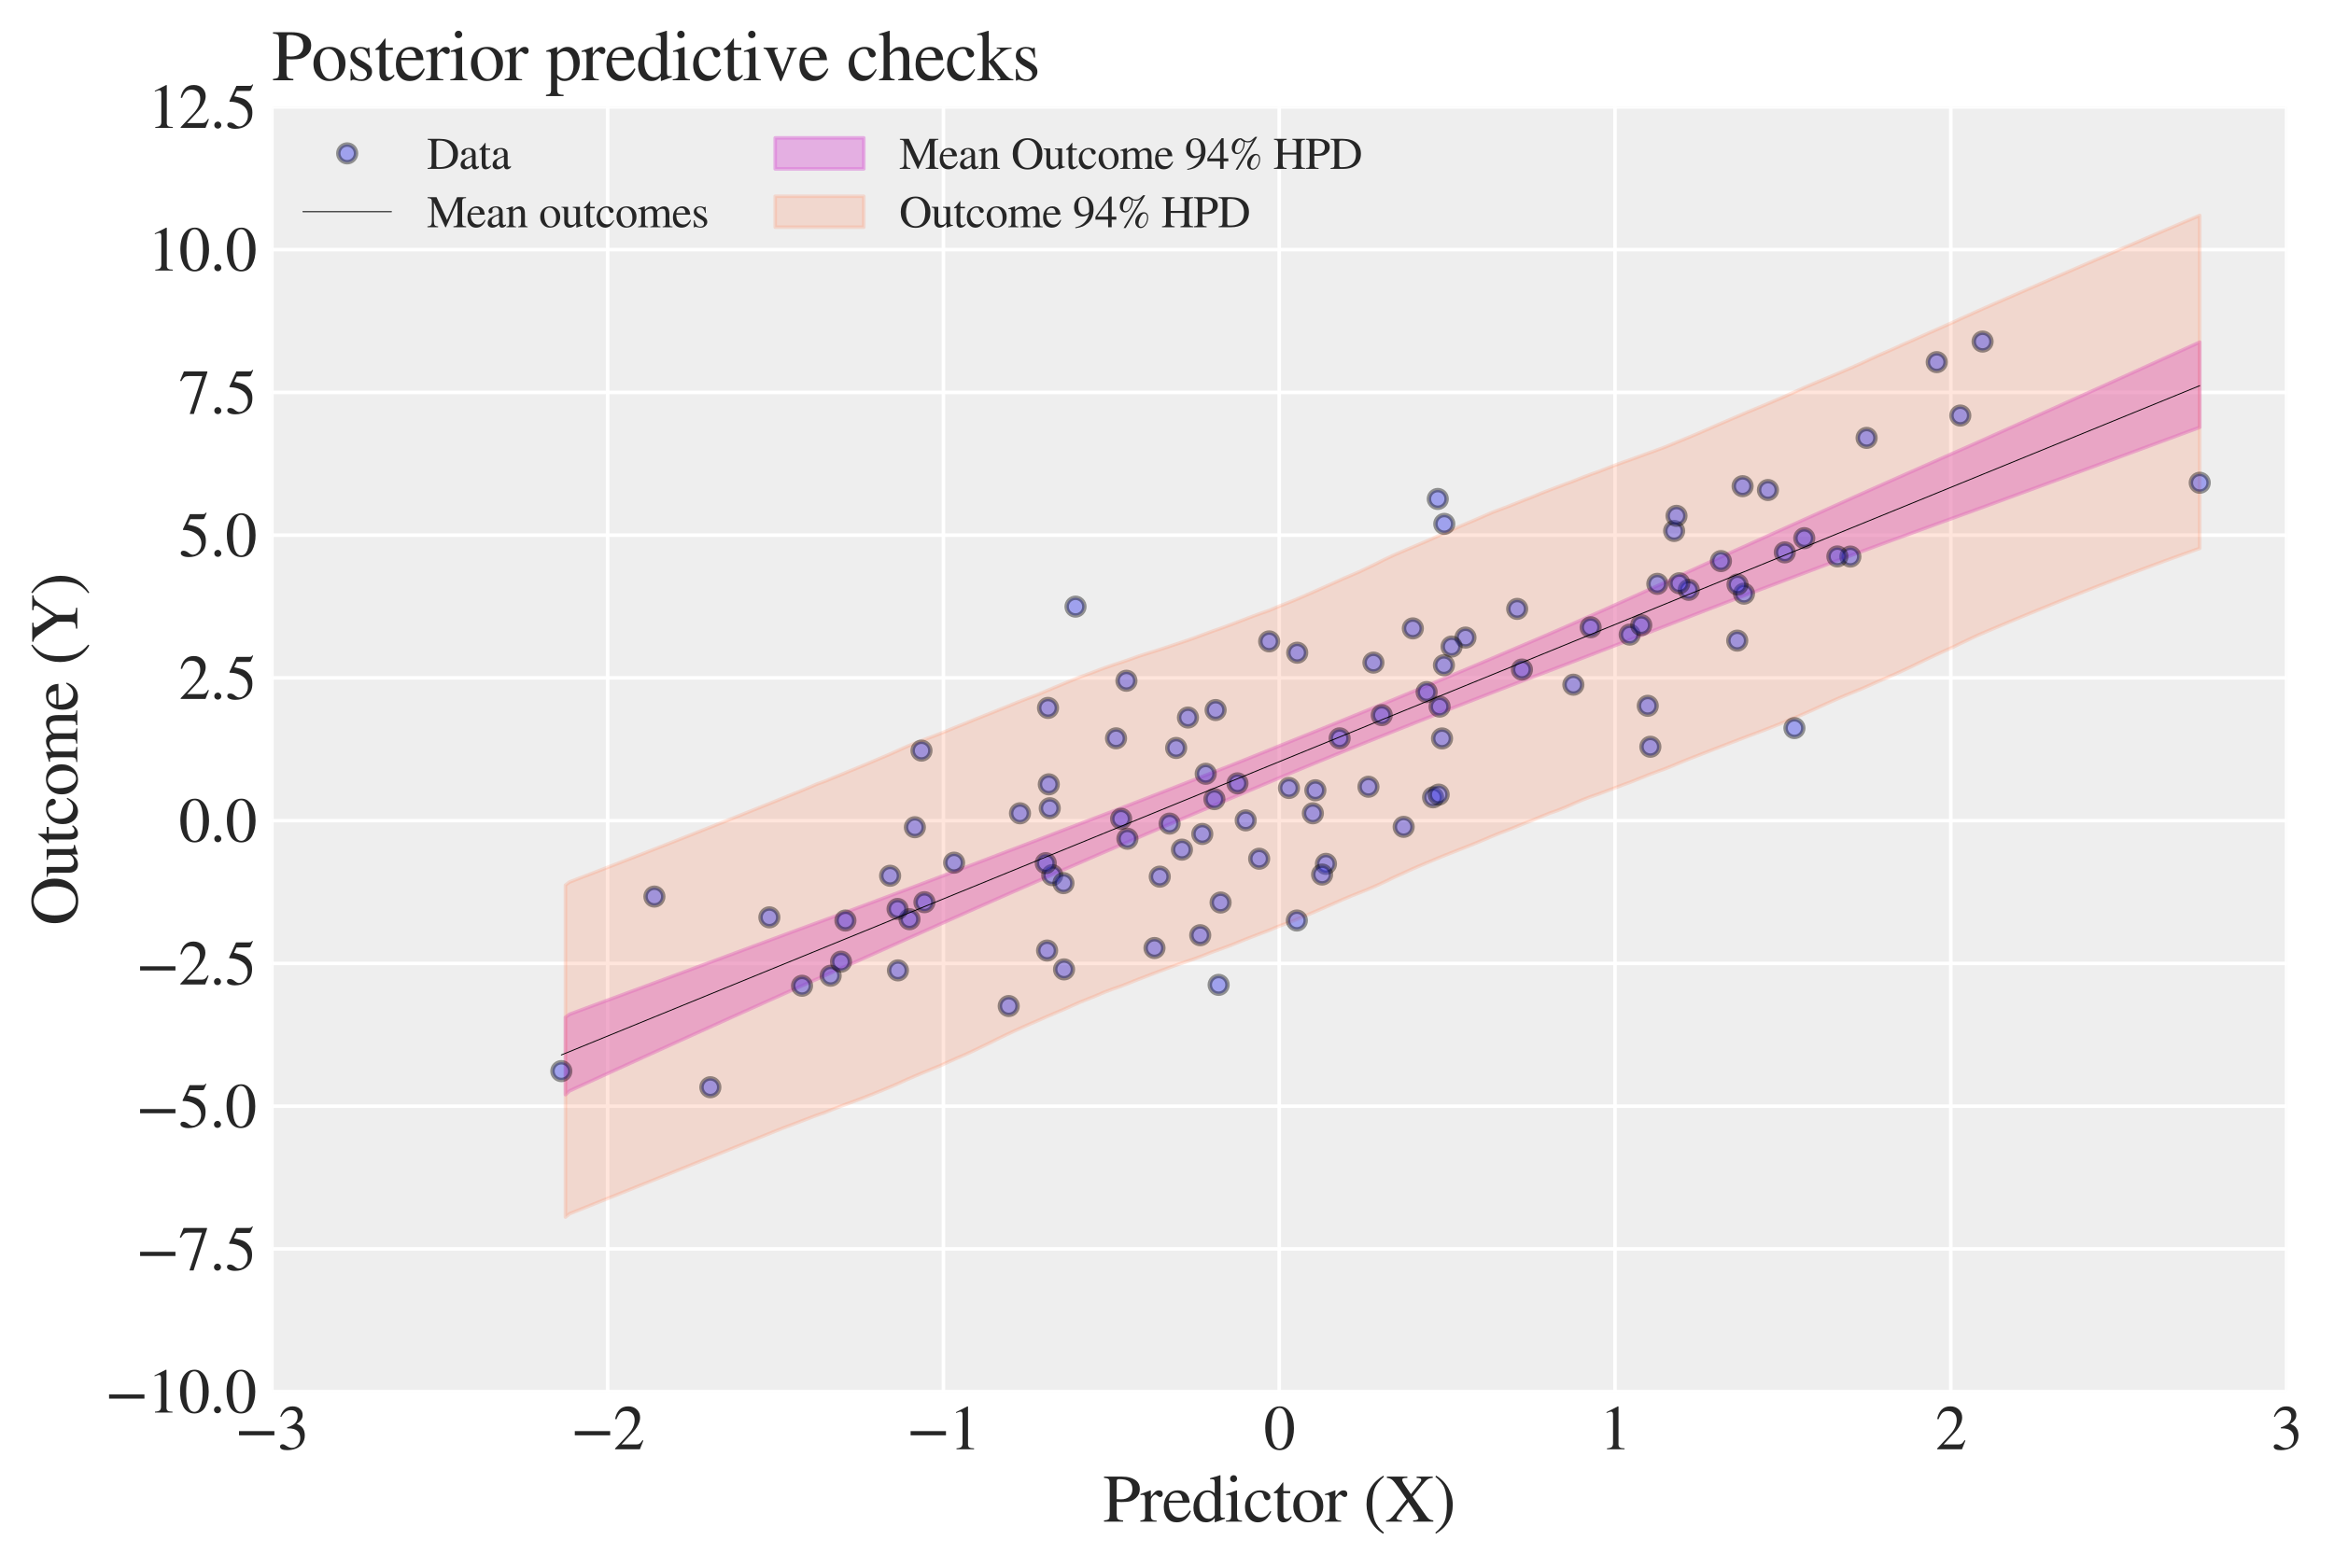 <?xml version="1.0" encoding="utf-8" standalone="no"?>
<!DOCTYPE svg PUBLIC "-//W3C//DTD SVG 1.1//EN"
  "http://www.w3.org/Graphics/SVG/1.1/DTD/svg11.dtd">
<svg xmlns:xlink="http://www.w3.org/1999/xlink" width="526.8pt" height="354pt" viewBox="0 0 526.8 354" xmlns="http://www.w3.org/2000/svg" version="1.1">
 <defs>
  <style type="text/css">*{stroke-linejoin: round; stroke-linecap: butt}</style>
 </defs>
 <g id="figure_1">
  <g id="patch_1">
   <path d="M 0 354 
L 526.8 354 
L 526.8 0 
L 0 0 
z
" style="fill: #ffffff"/>
  </g>
  <g id="axes_1">
   <g id="patch_2">
    <path d="M 61.36 314.2 
L 516.1 314.2 
L 516.1 24.128 
L 61.36 24.128 
z
" style="fill: #eeeeee"/>
   </g>
   <g id="matplotlib.axis_1">
    <g id="xtick_1">
     <g id="line2d_1">
      <path d="M 61.36 314.2 
L 61.36 24.128 
" clip-path="url(#p176f74cfc9)" style="fill: none; stroke: #ffffff; stroke-width: 0.8; stroke-linecap: round"/>
     </g>
     <g id="line2d_2"/>
     <g id="text_1">
      <!-- $\mathdefault{−3}$ -->
      <g style="fill: #262626" transform="translate(53.03 327.261) scale(0.14 -0.14)">
       <defs>
        <path id="STIXGeneral-Regular-2212" d="M 3974 1408 
L 410 1408 
L 410 1830 
L 3974 1830 
L 3974 1408 
z
" transform="scale(0.016)"/>
        <path id="STIXGeneral-Regular-33" d="M 390 3264 
L 288 3290 
Q 435 3770 748 4048 
Q 1062 4326 1542 4326 
Q 1990 4326 2265 4083 
Q 2541 3840 2541 3450 
Q 2541 2925 1946 2566 
Q 2298 2413 2477 2227 
Q 2758 1914 2758 1402 
Q 2758 890 2464 506 
Q 2246 211 1840 60 
Q 1434 -90 979 -90 
Q 262 -90 262 275 
Q 262 378 339 442 
Q 416 506 525 506 
Q 685 506 915 339 
Q 1197 141 1466 141 
Q 1818 141 2058 425 
Q 2298 710 2298 1120 
Q 2298 1856 1632 2048 
Q 1434 2112 979 2112 
L 979 2202 
Q 1338 2323 1517 2432 
Q 2035 2726 2035 3290 
Q 2035 3610 1852 3776 
Q 1670 3942 1344 3942 
Q 768 3942 390 3264 
z
" transform="scale(0.016)"/>
       </defs>
       <use xlink:href="#STIXGeneral-Regular-2212" transform="translate(0 0.406)"/>
       <use xlink:href="#STIXGeneral-Regular-33" transform="translate(68.5 0.406)"/>
      </g>
     </g>
    </g>
    <g id="xtick_2">
     <g id="line2d_3">
      <path d="M 137.15 314.2 
L 137.15 24.128 
" clip-path="url(#p176f74cfc9)" style="fill: none; stroke: #ffffff; stroke-width: 0.8; stroke-linecap: round"/>
     </g>
     <g id="line2d_4"/>
     <g id="text_2">
      <!-- $\mathdefault{−2}$ -->
      <g style="fill: #262626" transform="translate(128.82 327.261) scale(0.14 -0.14)">
       <defs>
        <path id="STIXGeneral-Regular-32" d="M 3034 877 
L 2688 0 
L 186 0 
L 186 77 
L 1325 1286 
Q 1773 1754 1965 2144 
Q 2157 2534 2157 2950 
Q 2157 3379 1920 3616 
Q 1683 3853 1267 3853 
Q 922 3853 720 3673 
Q 518 3494 326 3021 
L 192 3053 
Q 301 3648 630 3987 
Q 960 4326 1523 4326 
Q 2054 4326 2380 4006 
Q 2707 3686 2707 3200 
Q 2707 2477 1888 1613 
L 832 486 
L 2330 486 
Q 2541 486 2665 569 
Q 2790 653 2944 915 
L 3034 877 
z
" transform="scale(0.016)"/>
       </defs>
       <use xlink:href="#STIXGeneral-Regular-2212" transform="translate(0 0.406)"/>
       <use xlink:href="#STIXGeneral-Regular-32" transform="translate(68.5 0.406)"/>
      </g>
     </g>
    </g>
    <g id="xtick_3">
     <g id="line2d_5">
      <path d="M 212.94 314.2 
L 212.94 24.128 
" clip-path="url(#p176f74cfc9)" style="fill: none; stroke: #ffffff; stroke-width: 0.8; stroke-linecap: round"/>
     </g>
     <g id="line2d_6"/>
     <g id="text_3">
      <!-- $\mathdefault{−1}$ -->
      <g style="fill: #262626" transform="translate(204.61 327.261) scale(0.14 -0.14)">
       <defs>
        <path id="STIXGeneral-Regular-31" d="M 2522 0 
L 755 0 
L 755 96 
Q 1107 115 1235 227 
Q 1363 339 1363 608 
L 1363 3482 
Q 1363 3795 1171 3795 
Q 1082 3795 883 3718 
L 710 3654 
L 710 3744 
L 1856 4326 
L 1914 4307 
L 1914 486 
Q 1914 275 2042 185 
Q 2170 96 2522 96 
L 2522 0 
z
" transform="scale(0.016)"/>
       </defs>
       <use xlink:href="#STIXGeneral-Regular-2212" transform="translate(0 0.406)"/>
       <use xlink:href="#STIXGeneral-Regular-31" transform="translate(68.5 0.406)"/>
      </g>
     </g>
    </g>
    <g id="xtick_4">
     <g id="line2d_7">
      <path d="M 288.73 314.2 
L 288.73 24.128 
" clip-path="url(#p176f74cfc9)" style="fill: none; stroke: #ffffff; stroke-width: 0.8; stroke-linecap: round"/>
     </g>
     <g id="line2d_8"/>
     <g id="text_4">
      <!-- $\mathdefault{0}$ -->
      <g style="fill: #262626" transform="translate(285.23 327.261) scale(0.14 -0.14)">
       <defs>
        <path id="STIXGeneral-Regular-30" d="M 3046 2112 
Q 3046 1683 2963 1302 
Q 2880 922 2717 602 
Q 2554 282 2266 96 
Q 1978 -90 1600 -90 
Q 1210 -90 915 108 
Q 621 307 461 640 
Q 301 973 227 1350 
Q 154 1728 154 2150 
Q 154 2746 301 3222 
Q 448 3699 790 4012 
Q 1133 4326 1626 4326 
Q 2253 4326 2649 3712 
Q 3046 3098 3046 2112 
z
M 2432 2080 
Q 2432 3091 2217 3625 
Q 2003 4160 1587 4160 
Q 1190 4160 979 3622 
Q 768 3085 768 2106 
Q 768 1120 979 598 
Q 1190 77 1600 77 
Q 2003 77 2217 598 
Q 2432 1120 2432 2080 
z
" transform="scale(0.016)"/>
       </defs>
       <use xlink:href="#STIXGeneral-Regular-30" transform="translate(0 0.406)"/>
      </g>
     </g>
    </g>
    <g id="xtick_5">
     <g id="line2d_9">
      <path d="M 364.52 314.2 
L 364.52 24.128 
" clip-path="url(#p176f74cfc9)" style="fill: none; stroke: #ffffff; stroke-width: 0.8; stroke-linecap: round"/>
     </g>
     <g id="line2d_10"/>
     <g id="text_5">
      <!-- $\mathdefault{1}$ -->
      <g style="fill: #262626" transform="translate(361.02 327.261) scale(0.14 -0.14)">
       <use xlink:href="#STIXGeneral-Regular-31" transform="translate(0 0.406)"/>
      </g>
     </g>
    </g>
    <g id="xtick_6">
     <g id="line2d_11">
      <path d="M 440.31 314.2 
L 440.31 24.128 
" clip-path="url(#p176f74cfc9)" style="fill: none; stroke: #ffffff; stroke-width: 0.8; stroke-linecap: round"/>
     </g>
     <g id="line2d_12"/>
     <g id="text_6">
      <!-- $\mathdefault{2}$ -->
      <g style="fill: #262626" transform="translate(436.81 327.261) scale(0.14 -0.14)">
       <use xlink:href="#STIXGeneral-Regular-32" transform="translate(0 0.406)"/>
      </g>
     </g>
    </g>
    <g id="xtick_7">
     <g id="line2d_13">
      <path d="M 516.1 314.2 
L 516.1 24.128 
" clip-path="url(#p176f74cfc9)" style="fill: none; stroke: #ffffff; stroke-width: 0.8; stroke-linecap: round"/>
     </g>
     <g id="line2d_14"/>
     <g id="text_7">
      <!-- $\mathdefault{3}$ -->
      <g style="fill: #262626" transform="translate(512.6 327.261) scale(0.14 -0.14)">
       <use xlink:href="#STIXGeneral-Regular-33" transform="translate(0 0.406)"/>
      </g>
     </g>
    </g>
    <g id="text_8">
     <!-- Predictor (X) -->
     <g style="fill: #262626" transform="translate(248.942 343.544) scale(0.15 -0.15)">
      <defs>
       <path id="STIXGeneral-Regular-50" d="M 102 4237 
L 1760 4237 
Q 2669 4237 3149 3834 
Q 3469 3565 3469 3072 
Q 3469 2560 3104 2234 
Q 2835 1990 2553 1916 
Q 2272 1843 1734 1843 
Q 1549 1843 1293 1862 
L 1293 717 
Q 1293 352 1398 246 
Q 1504 141 1894 122 
L 1894 0 
L 102 0 
L 102 122 
Q 474 147 557 256 
Q 640 365 640 781 
L 640 3526 
Q 640 3885 547 3987 
Q 454 4090 102 4115 
L 102 4237 
z
M 1293 3770 
L 1293 2118 
Q 1510 2099 1683 2099 
Q 2202 2099 2486 2352 
Q 2771 2605 2771 3040 
Q 2771 3558 2476 3779 
Q 2182 4000 1517 4000 
Q 1382 4000 1337 3952 
Q 1293 3904 1293 3770 
z
" transform="scale(0.016)"/>
       <path id="STIXGeneral-Regular-72" d="M 1024 2931 
L 1024 2342 
Q 1267 2688 1430 2816 
Q 1594 2944 1792 2944 
Q 1958 2944 2051 2854 
Q 2144 2765 2144 2605 
Q 2144 2470 2077 2393 
Q 2010 2317 1894 2317 
Q 1773 2317 1638 2445 
Q 1536 2541 1472 2541 
Q 1338 2541 1181 2355 
Q 1024 2170 1024 2016 
L 1024 576 
Q 1024 301 1133 205 
Q 1242 109 1568 96 
L 1568 0 
L 32 0 
L 32 96 
Q 339 154 412 224 
Q 486 294 486 538 
L 486 2138 
Q 486 2349 438 2435 
Q 390 2522 269 2522 
Q 166 2522 45 2496 
L 45 2598 
Q 448 2726 992 2944 
L 1024 2931 
z
" transform="scale(0.016)"/>
       <path id="STIXGeneral-Regular-65" d="M 2611 1050 
L 2714 1005 
Q 2330 -64 1376 -64 
Q 813 -64 486 329 
Q 160 723 160 1389 
Q 160 2074 525 2509 
Q 890 2944 1485 2944 
Q 2061 2944 2374 2502 
Q 2560 2246 2592 1773 
L 621 1773 
Q 646 1370 700 1158 
Q 755 947 915 730 
Q 1184 378 1626 378 
Q 1939 378 2153 531 
Q 2368 685 2611 1050 
z
M 634 1978 
L 1939 1978 
Q 1882 2381 1750 2547 
Q 1619 2714 1312 2714 
Q 1043 2714 864 2525 
Q 685 2336 634 1978 
z
" transform="scale(0.016)"/>
       <path id="STIXGeneral-Regular-64" d="M 3142 269 
L 2202 -64 
L 2176 -45 
L 2176 365 
Q 1869 -64 1357 -64 
Q 826 -64 499 317 
Q 173 698 173 1312 
Q 173 1990 563 2467 
Q 954 2944 1504 2944 
Q 1850 2944 2176 2669 
L 2176 3667 
Q 2176 3866 2118 3930 
Q 2061 3994 1882 3994 
Q 1792 3994 1741 3987 
L 1741 4090 
Q 2323 4243 2682 4371 
L 2714 4358 
L 2714 730 
Q 2714 506 2768 435 
Q 2822 365 2995 365 
Q 3034 365 3142 371 
L 3142 269 
z
M 2176 653 
L 2176 2125 
Q 2176 2381 1981 2573 
Q 1786 2765 1523 2765 
Q 1158 2765 940 2438 
Q 723 2112 723 1568 
Q 723 979 963 624 
Q 1203 269 1606 269 
Q 1907 269 2080 474 
Q 2176 582 2176 653 
z
" transform="scale(0.016)"/>
       <path id="STIXGeneral-Regular-69" d="M 1152 4045 
Q 1152 3904 1056 3811 
Q 960 3718 819 3718 
Q 685 3718 592 3811 
Q 499 3904 499 4045 
Q 499 4179 595 4275 
Q 691 4371 826 4371 
Q 966 4371 1059 4275 
Q 1152 4179 1152 4045 
z
M 1619 0 
L 102 0 
L 102 96 
Q 435 115 521 211 
Q 608 307 608 666 
L 608 2118 
Q 608 2342 563 2432 
Q 518 2522 397 2522 
Q 243 2522 128 2490 
L 128 2592 
L 1120 2944 
L 1146 2918 
L 1146 672 
Q 1146 314 1226 218 
Q 1306 122 1619 96 
L 1619 0 
z
" transform="scale(0.016)"/>
       <path id="STIXGeneral-Regular-63" d="M 2547 998 
L 2637 941 
Q 2362 403 2112 205 
Q 1786 -64 1376 -64 
Q 845 -64 502 336 
Q 160 736 160 1357 
Q 160 2170 698 2618 
Q 1094 2944 1562 2944 
Q 1965 2944 2256 2749 
Q 2547 2554 2547 2285 
Q 2547 2176 2457 2096 
Q 2368 2016 2246 2016 
Q 2022 2016 1939 2310 
L 1901 2451 
Q 1850 2630 1773 2694 
Q 1696 2758 1523 2758 
Q 1133 2758 893 2451 
Q 653 2144 653 1645 
Q 653 1094 928 745 
Q 1203 397 1645 397 
Q 1920 397 2118 528 
Q 2317 659 2547 998 
z
" transform="scale(0.016)"/>
       <path id="STIXGeneral-Regular-74" d="M 1702 493 
L 1786 422 
Q 1478 -64 1011 -64 
Q 448 -64 448 749 
L 448 2675 
L 109 2675 
Q 83 2694 83 2720 
Q 83 2771 192 2842 
Q 435 2982 813 3526 
Q 826 3546 874 3606 
Q 922 3667 941 3706 
Q 986 3706 986 3622 
L 986 2880 
L 1632 2880 
L 1632 2675 
L 986 2675 
L 986 845 
Q 986 538 1062 403 
Q 1139 269 1318 269 
Q 1510 269 1702 493 
z
" transform="scale(0.016)"/>
       <path id="STIXGeneral-Regular-6f" d="M 3008 1478 
Q 3008 806 2608 371 
Q 2208 -64 1568 -64 
Q 979 -64 582 368 
Q 186 800 186 1459 
Q 186 2125 582 2534 
Q 979 2944 1626 2944 
Q 2221 2944 2614 2537 
Q 3008 2131 3008 1478 
z
M 2432 1306 
Q 2432 2035 2112 2445 
Q 1856 2765 1504 2765 
Q 1171 2765 966 2493 
Q 762 2221 762 1747 
Q 762 928 1101 435 
Q 1318 115 1677 115 
Q 2029 115 2230 432 
Q 2432 749 2432 1306 
z
" transform="scale(0.016)"/>
       <path id="STIXGeneral-Regular-20" transform="scale(0.016)"/>
       <path id="STIXGeneral-Regular-28" d="M 1946 -1030 
L 1869 -1133 
Q 1126 -710 716 32 
Q 307 774 307 1613 
Q 307 3386 1888 4326 
L 1946 4224 
Q 1293 3667 1075 3126 
Q 858 2586 858 1632 
Q 858 685 1082 96 
Q 1306 -493 1946 -1030 
z
" transform="scale(0.016)"/>
       <path id="STIXGeneral-Regular-58" d="M 4506 0 
L 2611 0 
L 2611 122 
L 2778 134 
Q 3098 154 3098 320 
Q 3098 461 2771 947 
L 2163 1850 
L 1402 896 
Q 1062 474 1062 326 
Q 1062 230 1168 185 
Q 1274 141 1549 122 
L 1549 0 
L 64 0 
L 64 122 
Q 314 147 470 268 
Q 627 390 992 851 
L 1990 2099 
L 1312 3091 
Q 864 3744 665 3913 
Q 467 4083 141 4115 
L 141 4237 
L 2067 4237 
L 2067 4115 
L 1882 4109 
Q 1734 4102 1660 4064 
Q 1587 4026 1587 3923 
Q 1587 3885 1596 3843 
Q 1606 3802 1635 3744 
Q 1664 3686 1689 3638 
Q 1715 3590 1769 3507 
Q 1824 3424 1862 3366 
Q 1901 3309 1984 3190 
Q 2067 3072 2118 2995 
L 2400 2586 
L 3117 3482 
Q 3373 3795 3373 3910 
Q 3373 4019 3283 4064 
Q 3194 4109 2938 4115 
L 2938 4237 
L 4454 4237 
L 4454 4115 
Q 4147 4096 3968 3977 
Q 3789 3859 3482 3482 
L 2566 2349 
L 3795 595 
Q 3981 326 4115 240 
Q 4250 154 4506 122 
L 4506 0 
z
" transform="scale(0.016)"/>
       <path id="STIXGeneral-Regular-29" d="M 186 4224 
L 262 4326 
Q 992 3891 1408 3148 
Q 1824 2406 1824 1581 
Q 1824 -166 243 -1133 
L 186 -1030 
Q 845 -486 1059 54 
Q 1274 595 1274 1562 
Q 1274 2534 1059 3120 
Q 845 3706 186 4224 
z
" transform="scale(0.016)"/>
      </defs>
      <use xlink:href="#STIXGeneral-Regular-50"/>
      <use xlink:href="#STIXGeneral-Regular-72" x="55.7"/>
      <use xlink:href="#STIXGeneral-Regular-65" x="89"/>
      <use xlink:href="#STIXGeneral-Regular-64" x="133.4"/>
      <use xlink:href="#STIXGeneral-Regular-69" x="183.4"/>
      <use xlink:href="#STIXGeneral-Regular-63" x="211.2"/>
      <use xlink:href="#STIXGeneral-Regular-74" x="255.6"/>
      <use xlink:href="#STIXGeneral-Regular-6f" x="283.4"/>
      <use xlink:href="#STIXGeneral-Regular-72" x="333.4"/>
      <use xlink:href="#STIXGeneral-Regular-20" x="366.7"/>
      <use xlink:href="#STIXGeneral-Regular-28" x="391.7"/>
      <use xlink:href="#STIXGeneral-Regular-58" x="425"/>
      <use xlink:href="#STIXGeneral-Regular-29" x="497.2"/>
     </g>
    </g>
   </g>
   <g id="matplotlib.axis_2">
    <g id="ytick_1">
     <g id="line2d_15">
      <path d="M 61.36 314.2 
L 516.1 314.2 
" clip-path="url(#p176f74cfc9)" style="fill: none; stroke: #ffffff; stroke-width: 0.8; stroke-linecap: round"/>
     </g>
     <g id="line2d_16"/>
     <g id="text_9">
      <!-- $\mathdefault{−10.0}$ -->
      <g style="fill: #262626" transform="translate(23.7 318.98) scale(0.14 -0.14)">
       <defs>
        <path id="STIXGeneral-Regular-2e" d="M 1158 275 
Q 1158 134 1052 32 
Q 947 -70 800 -70 
Q 653 -70 550 32 
Q 448 134 448 281 
Q 448 429 553 534 
Q 659 640 806 640 
Q 947 640 1052 531 
Q 1158 422 1158 275 
z
" transform="scale(0.016)"/>
       </defs>
       <use xlink:href="#STIXGeneral-Regular-2212" transform="translate(0 0.406)"/>
       <use xlink:href="#STIXGeneral-Regular-31" transform="translate(68.5 0.406)"/>
       <use xlink:href="#STIXGeneral-Regular-30" transform="translate(118.5 0.406)"/>
       <use xlink:href="#STIXGeneral-Regular-2e" transform="translate(168.5 0.406)"/>
       <use xlink:href="#STIXGeneral-Regular-30" transform="translate(193.5 0.406)"/>
      </g>
     </g>
    </g>
    <g id="ytick_2">
     <g id="line2d_17">
      <path d="M 61.36 281.969 
L 516.1 281.969 
" clip-path="url(#p176f74cfc9)" style="fill: none; stroke: #ffffff; stroke-width: 0.8; stroke-linecap: round"/>
     </g>
     <g id="line2d_18"/>
     <g id="text_10">
      <!-- $\mathdefault{−7.5}$ -->
      <g style="fill: #262626" transform="translate(30.7 286.75) scale(0.14 -0.14)">
       <defs>
        <path id="STIXGeneral-Regular-37" d="M 2874 4134 
L 1517 -51 
L 1101 -51 
L 2368 3763 
L 992 3763 
Q 717 3763 582 3667 
Q 448 3571 243 3238 
L 128 3296 
L 512 4237 
L 2874 4237 
L 2874 4134 
z
" transform="scale(0.016)"/>
        <path id="STIXGeneral-Regular-35" d="M 2803 4358 
L 2573 3814 
Q 2534 3731 2400 3731 
L 1158 3731 
L 902 3187 
Q 1606 3053 1920 2896 
Q 2234 2739 2502 2368 
Q 2726 2061 2726 1555 
Q 2726 1094 2576 780 
Q 2426 467 2099 224 
Q 1664 -90 1011 -90 
Q 646 -90 422 19 
Q 198 128 198 307 
Q 198 550 486 550 
Q 717 550 960 352 
Q 1210 147 1414 147 
Q 1747 147 2012 480 
Q 2278 813 2278 1229 
Q 2278 1843 1850 2189 
Q 1293 2637 486 2637 
Q 410 2637 410 2688 
L 416 2720 
L 1114 4237 
L 2438 4237 
Q 2547 4237 2608 4269 
Q 2669 4301 2746 4403 
L 2803 4358 
z
" transform="scale(0.016)"/>
       </defs>
       <use xlink:href="#STIXGeneral-Regular-2212" transform="translate(0 0.203)"/>
       <use xlink:href="#STIXGeneral-Regular-37" transform="translate(68.5 0.203)"/>
       <use xlink:href="#STIXGeneral-Regular-2e" transform="translate(118.5 0.203)"/>
       <use xlink:href="#STIXGeneral-Regular-35" transform="translate(143.5 0.203)"/>
      </g>
     </g>
    </g>
    <g id="ytick_3">
     <g id="line2d_19">
      <path d="M 61.36 249.739 
L 516.1 249.739 
" clip-path="url(#p176f74cfc9)" style="fill: none; stroke: #ffffff; stroke-width: 0.8; stroke-linecap: round"/>
     </g>
     <g id="line2d_20"/>
     <g id="text_11">
      <!-- $\mathdefault{−5.0}$ -->
      <g style="fill: #262626" transform="translate(30.7 254.52) scale(0.14 -0.14)">
       <use xlink:href="#STIXGeneral-Regular-2212" transform="translate(0 0.203)"/>
       <use xlink:href="#STIXGeneral-Regular-35" transform="translate(68.5 0.203)"/>
       <use xlink:href="#STIXGeneral-Regular-2e" transform="translate(118.5 0.203)"/>
       <use xlink:href="#STIXGeneral-Regular-30" transform="translate(143.5 0.203)"/>
      </g>
     </g>
    </g>
    <g id="ytick_4">
     <g id="line2d_21">
      <path d="M 61.36 217.509 
L 516.1 217.509 
" clip-path="url(#p176f74cfc9)" style="fill: none; stroke: #ffffff; stroke-width: 0.8; stroke-linecap: round"/>
     </g>
     <g id="line2d_22"/>
     <g id="text_12">
      <!-- $\mathdefault{−2.5}$ -->
      <g style="fill: #262626" transform="translate(30.7 222.29) scale(0.14 -0.14)">
       <use xlink:href="#STIXGeneral-Regular-2212" transform="translate(0 0.203)"/>
       <use xlink:href="#STIXGeneral-Regular-32" transform="translate(68.5 0.203)"/>
       <use xlink:href="#STIXGeneral-Regular-2e" transform="translate(118.5 0.203)"/>
       <use xlink:href="#STIXGeneral-Regular-35" transform="translate(143.5 0.203)"/>
      </g>
     </g>
    </g>
    <g id="ytick_5">
     <g id="line2d_23">
      <path d="M 61.36 185.279 
L 516.1 185.279 
" clip-path="url(#p176f74cfc9)" style="fill: none; stroke: #ffffff; stroke-width: 0.8; stroke-linecap: round"/>
     </g>
     <g id="line2d_24"/>
     <g id="text_13">
      <!-- $\mathdefault{0.0}$ -->
      <g style="fill: #262626" transform="translate(40.36 190.059) scale(0.14 -0.14)">
       <use xlink:href="#STIXGeneral-Regular-30" transform="translate(0 0.406)"/>
       <use xlink:href="#STIXGeneral-Regular-2e" transform="translate(50 0.406)"/>
       <use xlink:href="#STIXGeneral-Regular-30" transform="translate(75 0.406)"/>
      </g>
     </g>
    </g>
    <g id="ytick_6">
     <g id="line2d_25">
      <path d="M 61.36 153.048 
L 516.1 153.048 
" clip-path="url(#p176f74cfc9)" style="fill: none; stroke: #ffffff; stroke-width: 0.8; stroke-linecap: round"/>
     </g>
     <g id="line2d_26"/>
     <g id="text_14">
      <!-- $\mathdefault{2.5}$ -->
      <g style="fill: #262626" transform="translate(40.36 157.829) scale(0.14 -0.14)">
       <use xlink:href="#STIXGeneral-Regular-32" transform="translate(0 0.203)"/>
       <use xlink:href="#STIXGeneral-Regular-2e" transform="translate(50 0.203)"/>
       <use xlink:href="#STIXGeneral-Regular-35" transform="translate(75 0.203)"/>
      </g>
     </g>
    </g>
    <g id="ytick_7">
     <g id="line2d_27">
      <path d="M 61.36 120.818 
L 516.1 120.818 
" clip-path="url(#p176f74cfc9)" style="fill: none; stroke: #ffffff; stroke-width: 0.8; stroke-linecap: round"/>
     </g>
     <g id="line2d_28"/>
     <g id="text_15">
      <!-- $\mathdefault{5.0}$ -->
      <g style="fill: #262626" transform="translate(40.36 125.599) scale(0.14 -0.14)">
       <use xlink:href="#STIXGeneral-Regular-35" transform="translate(0 0.203)"/>
       <use xlink:href="#STIXGeneral-Regular-2e" transform="translate(50 0.203)"/>
       <use xlink:href="#STIXGeneral-Regular-30" transform="translate(75 0.203)"/>
      </g>
     </g>
    </g>
    <g id="ytick_8">
     <g id="line2d_29">
      <path d="M 61.36 88.588 
L 516.1 88.588 
" clip-path="url(#p176f74cfc9)" style="fill: none; stroke: #ffffff; stroke-width: 0.8; stroke-linecap: round"/>
     </g>
     <g id="line2d_30"/>
     <g id="text_16">
      <!-- $\mathdefault{7.5}$ -->
      <g style="fill: #262626" transform="translate(40.36 93.369) scale(0.14 -0.14)">
       <use xlink:href="#STIXGeneral-Regular-37" transform="translate(0 0.203)"/>
       <use xlink:href="#STIXGeneral-Regular-2e" transform="translate(50 0.203)"/>
       <use xlink:href="#STIXGeneral-Regular-35" transform="translate(75 0.203)"/>
      </g>
     </g>
    </g>
    <g id="ytick_9">
     <g id="line2d_31">
      <path d="M 61.36 56.358 
L 516.1 56.358 
" clip-path="url(#p176f74cfc9)" style="fill: none; stroke: #ffffff; stroke-width: 0.8; stroke-linecap: round"/>
     </g>
     <g id="line2d_32"/>
     <g id="text_17">
      <!-- $\mathdefault{10.0}$ -->
      <g style="fill: #262626" transform="translate(33.36 61.139) scale(0.14 -0.14)">
       <use xlink:href="#STIXGeneral-Regular-31" transform="translate(0 0.406)"/>
       <use xlink:href="#STIXGeneral-Regular-30" transform="translate(50 0.406)"/>
       <use xlink:href="#STIXGeneral-Regular-2e" transform="translate(100 0.406)"/>
       <use xlink:href="#STIXGeneral-Regular-30" transform="translate(125 0.406)"/>
      </g>
     </g>
    </g>
    <g id="ytick_10">
     <g id="line2d_33">
      <path d="M 61.36 24.128 
L 516.1 24.128 
" clip-path="url(#p176f74cfc9)" style="fill: none; stroke: #ffffff; stroke-width: 0.8; stroke-linecap: round"/>
     </g>
     <g id="line2d_34"/>
     <g id="text_18">
      <!-- $\mathdefault{12.5}$ -->
      <g style="fill: #262626" transform="translate(33.36 28.908) scale(0.14 -0.14)">
       <use xlink:href="#STIXGeneral-Regular-31" transform="translate(0 0.203)"/>
       <use xlink:href="#STIXGeneral-Regular-32" transform="translate(50 0.203)"/>
       <use xlink:href="#STIXGeneral-Regular-2e" transform="translate(100 0.203)"/>
       <use xlink:href="#STIXGeneral-Regular-35" transform="translate(125 0.203)"/>
      </g>
     </g>
    </g>
    <g id="text_19">
     <!-- Outcome (Y) -->
     <g style="fill: #262626" transform="translate(17.445 208.944) rotate(-90) scale(0.15 -0.15)">
      <defs>
       <path id="STIXGeneral-Regular-4f" d="M 4403 2118 
Q 4403 1133 3820 521 
Q 3238 -90 2310 -90 
Q 1376 -90 797 524 
Q 218 1139 218 2138 
Q 218 3110 797 3718 
Q 1376 4326 2310 4326 
Q 3245 4326 3824 3702 
Q 4403 3078 4403 2118 
z
M 3674 2157 
Q 3674 2701 3520 3133 
Q 3366 3565 3091 3795 
Q 2733 4096 2304 4096 
Q 1760 4096 1389 3667 
Q 1184 3437 1065 3011 
Q 947 2586 947 2125 
Q 947 960 1523 429 
Q 1837 141 2317 141 
Q 2816 141 3142 448 
Q 3674 960 3674 2157 
z
" transform="scale(0.016)"/>
       <path id="STIXGeneral-Regular-75" d="M 3072 320 
L 3072 230 
Q 2573 96 2195 -58 
L 2163 -38 
L 2163 486 
L 2150 486 
Q 1747 -64 1235 -64 
Q 870 -64 662 160 
Q 454 384 454 755 
L 454 2362 
Q 454 2598 371 2688 
Q 288 2778 58 2790 
L 58 2880 
L 992 2880 
L 992 813 
Q 992 595 1123 451 
Q 1254 307 1446 307 
Q 1760 307 1984 506 
Q 2067 582 2099 649 
Q 2131 717 2131 877 
L 2131 2355 
Q 2131 2605 2041 2678 
Q 1952 2752 1658 2771 
L 1658 2880 
L 2669 2880 
L 2669 685 
Q 2669 461 2742 390 
Q 2816 320 3034 320 
L 3072 320 
z
" transform="scale(0.016)"/>
       <path id="STIXGeneral-Regular-6d" d="M 4960 0 
L 3565 0 
L 3565 96 
Q 3834 122 3907 208 
Q 3981 294 3981 576 
L 3981 1894 
Q 3981 2278 3869 2444 
Q 3757 2611 3488 2611 
Q 3264 2611 3107 2521 
Q 2950 2432 2803 2221 
L 2803 608 
Q 2803 301 2896 201 
Q 2989 102 3264 96 
L 3264 0 
L 1830 0 
L 1830 96 
Q 2112 115 2189 188 
Q 2266 262 2266 550 
L 2266 1901 
Q 2266 2611 1850 2611 
Q 1670 2611 1468 2531 
Q 1267 2451 1171 2336 
Q 1088 2240 1088 2227 
L 1088 448 
Q 1088 243 1177 176 
Q 1267 109 1523 96 
L 1523 0 
L 102 0 
L 102 96 
Q 371 102 460 195 
Q 550 288 550 563 
L 550 2150 
Q 550 2387 499 2480 
Q 448 2573 326 2573 
Q 230 2573 122 2547 
L 122 2656 
Q 557 2778 1011 2944 
L 1062 2925 
L 1062 2451 
L 1075 2451 
Q 1363 2752 1584 2848 
Q 1805 2944 2054 2944 
Q 2560 2944 2733 2406 
Q 3232 2944 3776 2944 
Q 4518 2944 4518 1792 
L 4518 493 
Q 4518 282 4582 202 
Q 4646 122 4794 109 
L 4960 96 
L 4960 0 
z
" transform="scale(0.016)"/>
       <path id="STIXGeneral-Regular-59" d="M 4499 4237 
L 4499 4115 
Q 4218 4090 4054 3955 
Q 3891 3821 3616 3398 
L 2669 1939 
L 2669 710 
Q 2669 346 2790 243 
Q 2912 141 3328 122 
L 3328 0 
L 1370 0 
L 1370 122 
Q 1805 154 1910 259 
Q 2016 365 2016 787 
L 2016 1882 
L 1178 3110 
Q 742 3750 556 3926 
Q 371 4102 141 4115 
L 141 4237 
L 1926 4237 
L 1926 4115 
L 1773 4109 
Q 1472 4102 1472 3942 
Q 1472 3808 1587 3642 
L 2522 2227 
L 3450 3648 
Q 3539 3782 3539 3917 
Q 3533 4026 3440 4067 
Q 3347 4109 3104 4115 
L 3104 4237 
L 4499 4237 
z
" transform="scale(0.016)"/>
      </defs>
      <use xlink:href="#STIXGeneral-Regular-4f"/>
      <use xlink:href="#STIXGeneral-Regular-75" x="72.2"/>
      <use xlink:href="#STIXGeneral-Regular-74" x="122.2"/>
      <use xlink:href="#STIXGeneral-Regular-63" x="150"/>
      <use xlink:href="#STIXGeneral-Regular-6f" x="194.4"/>
      <use xlink:href="#STIXGeneral-Regular-6d" x="244.4"/>
      <use xlink:href="#STIXGeneral-Regular-65" x="322.2"/>
      <use xlink:href="#STIXGeneral-Regular-20" x="366.6"/>
      <use xlink:href="#STIXGeneral-Regular-28" x="391.6"/>
      <use xlink:href="#STIXGeneral-Regular-59" x="424.9"/>
      <use xlink:href="#STIXGeneral-Regular-29" x="497.1"/>
     </g>
    </g>
   </g>
   <g id="PolyCollection_1">
    <defs>
     <path id="m046cb036da" d="M 127.623 -124.322 
L 127.623 -106.858 
L 128.552 -107.709 
L 130.411 -108.559 
L 132.269 -109.409 
L 134.127 -110.258 
L 135.985 -111.106 
L 137.844 -111.954 
L 139.702 -112.801 
L 141.56 -113.647 
L 143.419 -114.493 
L 145.277 -115.338 
L 147.135 -116.182 
L 148.994 -117.026 
L 150.852 -117.868 
L 152.71 -118.711 
L 154.568 -119.552 
L 156.427 -120.393 
L 158.285 -121.233 
L 160.143 -122.073 
L 162.002 -122.912 
L 163.86 -123.75 
L 165.718 -124.587 
L 167.577 -125.424 
L 169.435 -126.26 
L 171.293 -127.095 
L 173.151 -127.93 
L 175.01 -128.764 
L 176.868 -129.597 
L 178.726 -130.437 
L 180.585 -131.263 
L 182.443 -132.089 
L 184.301 -132.913 
L 186.16 -133.736 
L 188.018 -134.56 
L 189.876 -135.388 
L 191.734 -136.216 
L 193.593 -137.046 
L 195.451 -137.876 
L 197.309 -138.706 
L 199.168 -139.536 
L 201.026 -140.367 
L 202.884 -141.197 
L 204.743 -142.027 
L 206.601 -142.858 
L 208.459 -143.689 
L 210.317 -144.521 
L 212.176 -145.35 
L 214.034 -146.178 
L 215.892 -147.003 
L 217.751 -147.828 
L 219.609 -148.654 
L 221.467 -149.478 
L 223.326 -150.301 
L 225.184 -151.122 
L 227.042 -151.94 
L 228.9 -152.756 
L 230.759 -153.571 
L 232.617 -154.383 
L 234.475 -155.195 
L 236.334 -156.006 
L 238.192 -156.818 
L 240.05 -157.629 
L 241.909 -158.436 
L 243.767 -159.244 
L 245.625 -160.051 
L 247.483 -160.857 
L 249.342 -161.66 
L 251.2 -162.459 
L 253.058 -163.256 
L 254.917 -164.054 
L 256.775 -164.852 
L 258.633 -165.649 
L 260.492 -166.443 
L 262.35 -167.236 
L 264.208 -168.026 
L 266.066 -168.815 
L 267.925 -169.603 
L 269.783 -170.39 
L 271.641 -171.175 
L 273.5 -171.953 
L 275.358 -172.731 
L 277.216 -173.509 
L 279.075 -174.288 
L 280.933 -175.069 
L 282.791 -175.852 
L 284.649 -176.635 
L 286.508 -177.419 
L 288.366 -178.204 
L 290.224 -178.987 
L 292.083 -179.766 
L 293.941 -180.535 
L 295.799 -181.301 
L 297.658 -182.065 
L 299.516 -182.826 
L 301.374 -183.586 
L 303.232 -184.343 
L 305.091 -185.097 
L 306.949 -185.847 
L 308.807 -186.591 
L 310.666 -187.333 
L 312.524 -188.073 
L 314.382 -188.816 
L 316.241 -189.558 
L 318.099 -190.3 
L 319.957 -191.039 
L 321.816 -191.775 
L 323.674 -192.507 
L 325.532 -193.239 
L 327.39 -193.972 
L 329.249 -194.694 
L 331.107 -195.416 
L 332.965 -196.138 
L 334.824 -196.86 
L 336.682 -197.583 
L 338.54 -198.305 
L 340.399 -199.025 
L 342.257 -199.741 
L 344.115 -200.449 
L 345.973 -201.156 
L 347.832 -201.861 
L 349.69 -202.566 
L 351.548 -203.272 
L 353.407 -203.983 
L 355.265 -204.695 
L 357.123 -205.41 
L 358.982 -206.125 
L 360.84 -206.839 
L 362.698 -207.557 
L 364.556 -208.275 
L 366.415 -208.993 
L 368.273 -209.711 
L 370.131 -210.43 
L 371.99 -211.148 
L 373.848 -211.867 
L 375.706 -212.592 
L 377.565 -213.318 
L 379.423 -214.043 
L 381.281 -214.767 
L 383.139 -215.487 
L 384.998 -216.206 
L 386.856 -216.922 
L 388.714 -217.635 
L 390.573 -218.344 
L 392.431 -219.049 
L 394.289 -219.75 
L 396.148 -220.456 
L 398.006 -221.16 
L 399.864 -221.863 
L 401.722 -222.564 
L 403.581 -223.264 
L 405.439 -223.962 
L 407.297 -224.66 
L 409.156 -225.359 
L 411.014 -226.061 
L 412.872 -226.761 
L 414.731 -227.459 
L 416.589 -228.154 
L 418.447 -228.847 
L 420.305 -229.538 
L 422.164 -230.226 
L 424.022 -230.913 
L 425.88 -231.598 
L 427.739 -232.279 
L 429.597 -232.953 
L 431.455 -233.635 
L 433.314 -234.316 
L 435.172 -234.994 
L 437.03 -235.671 
L 438.888 -236.345 
L 440.747 -237.017 
L 442.605 -237.687 
L 444.463 -238.358 
L 446.322 -239.037 
L 448.18 -239.718 
L 450.038 -240.4 
L 451.897 -241.082 
L 453.755 -241.765 
L 455.613 -242.447 
L 457.471 -243.13 
L 459.33 -243.813 
L 461.188 -244.496 
L 463.046 -245.18 
L 464.905 -245.863 
L 466.763 -246.547 
L 468.621 -247.231 
L 470.48 -247.916 
L 472.338 -248.6 
L 474.196 -249.285 
L 476.054 -249.97 
L 477.913 -250.655 
L 479.771 -251.34 
L 481.629 -252.026 
L 483.488 -252.712 
L 485.346 -253.398 
L 487.204 -254.084 
L 489.063 -254.77 
L 490.921 -255.457 
L 492.779 -256.144 
L 494.637 -256.831 
L 496.496 -257.519 
L 496.496 -276.758 
L 496.496 -276.758 
L 494.637 -275.911 
L 492.779 -275.064 
L 490.921 -274.217 
L 489.063 -273.372 
L 487.204 -272.527 
L 485.346 -271.682 
L 483.488 -270.839 
L 481.629 -269.996 
L 479.771 -269.154 
L 477.913 -268.312 
L 476.054 -267.472 
L 474.196 -266.631 
L 472.338 -265.792 
L 470.48 -264.953 
L 468.621 -264.115 
L 466.763 -263.278 
L 464.905 -262.441 
L 463.046 -261.605 
L 461.188 -260.77 
L 459.33 -259.935 
L 457.471 -259.102 
L 455.613 -258.268 
L 453.755 -257.436 
L 451.897 -256.604 
L 450.038 -255.773 
L 448.18 -254.942 
L 446.322 -254.113 
L 444.463 -253.284 
L 442.605 -252.463 
L 440.747 -251.644 
L 438.888 -250.824 
L 437.03 -250.003 
L 435.172 -249.181 
L 433.314 -248.358 
L 431.455 -247.534 
L 429.597 -246.707 
L 427.739 -245.888 
L 425.88 -245.065 
L 424.022 -244.238 
L 422.164 -243.411 
L 420.305 -242.583 
L 418.447 -241.753 
L 416.589 -240.921 
L 414.731 -240.087 
L 412.872 -239.252 
L 411.014 -238.415 
L 409.156 -237.578 
L 407.297 -236.743 
L 405.439 -235.91 
L 403.581 -235.076 
L 401.722 -234.242 
L 399.864 -233.406 
L 398.006 -232.57 
L 396.148 -231.733 
L 394.289 -230.895 
L 392.431 -230.062 
L 390.573 -229.226 
L 388.714 -228.387 
L 386.856 -227.545 
L 384.998 -226.701 
L 383.139 -225.856 
L 381.281 -225.011 
L 379.423 -224.163 
L 377.565 -223.314 
L 375.706 -222.466 
L 373.848 -221.621 
L 371.99 -220.782 
L 370.131 -219.944 
L 368.273 -219.109 
L 366.415 -218.275 
L 364.556 -217.442 
L 362.698 -216.611 
L 360.84 -215.783 
L 358.982 -214.958 
L 357.123 -214.136 
L 355.265 -213.316 
L 353.407 -212.5 
L 351.548 -211.688 
L 349.69 -210.884 
L 347.832 -210.085 
L 345.973 -209.29 
L 344.115 -208.498 
L 342.257 -207.71 
L 340.399 -206.919 
L 338.54 -206.126 
L 336.682 -205.334 
L 334.824 -204.543 
L 332.965 -203.755 
L 331.107 -202.972 
L 329.249 -202.191 
L 327.39 -201.416 
L 325.532 -200.636 
L 323.674 -199.86 
L 321.816 -199.086 
L 319.957 -198.312 
L 318.099 -197.538 
L 316.241 -196.765 
L 314.382 -195.996 
L 312.524 -195.23 
L 310.666 -194.47 
L 308.807 -193.713 
L 306.949 -192.957 
L 305.091 -192.201 
L 303.232 -191.444 
L 301.374 -190.69 
L 299.516 -189.937 
L 297.658 -189.186 
L 295.799 -188.436 
L 293.941 -187.688 
L 292.083 -186.941 
L 290.224 -186.188 
L 288.366 -185.434 
L 286.508 -184.681 
L 284.649 -183.932 
L 282.791 -183.186 
L 280.933 -182.442 
L 279.075 -181.703 
L 277.216 -180.969 
L 275.358 -180.239 
L 273.5 -179.513 
L 271.641 -178.789 
L 269.783 -178.061 
L 267.925 -177.335 
L 266.066 -176.61 
L 264.208 -175.886 
L 262.35 -175.163 
L 260.492 -174.442 
L 258.633 -173.722 
L 256.775 -173.002 
L 254.917 -172.284 
L 253.058 -171.57 
L 251.2 -170.861 
L 249.342 -170.152 
L 247.483 -169.441 
L 245.625 -168.731 
L 243.767 -168.021 
L 241.909 -167.312 
L 240.05 -166.604 
L 238.192 -165.893 
L 236.334 -165.183 
L 234.475 -164.475 
L 232.617 -163.77 
L 230.759 -163.065 
L 228.9 -162.361 
L 227.042 -161.657 
L 225.184 -160.952 
L 223.326 -160.246 
L 221.467 -159.539 
L 219.609 -158.832 
L 217.751 -158.126 
L 215.892 -157.423 
L 214.034 -156.722 
L 212.176 -156.021 
L 210.317 -155.32 
L 208.459 -154.618 
L 206.601 -153.917 
L 204.743 -153.219 
L 202.884 -152.523 
L 201.026 -151.827 
L 199.168 -151.132 
L 197.309 -150.438 
L 195.451 -149.745 
L 193.593 -149.053 
L 191.734 -148.363 
L 189.876 -147.674 
L 188.018 -146.988 
L 186.16 -146.304 
L 184.301 -145.622 
L 182.443 -144.941 
L 180.585 -144.26 
L 178.726 -143.58 
L 176.868 -142.889 
L 175.01 -142.2 
L 173.151 -141.512 
L 171.293 -140.823 
L 169.435 -140.134 
L 167.577 -139.446 
L 165.718 -138.757 
L 163.86 -138.069 
L 162.002 -137.381 
L 160.143 -136.693 
L 158.285 -136.005 
L 156.427 -135.317 
L 154.568 -134.629 
L 152.71 -133.941 
L 150.852 -133.254 
L 148.994 -132.566 
L 147.135 -131.878 
L 145.277 -131.191 
L 143.419 -130.504 
L 141.56 -129.817 
L 139.702 -129.129 
L 137.844 -128.442 
L 135.985 -127.755 
L 134.127 -127.069 
L 132.269 -126.382 
L 130.411 -125.695 
L 128.552 -125.008 
L 127.623 -124.322 
z
" style="stroke: #da70d6; stroke-opacity: 0.5; stroke-width: 0.8"/>
    </defs>
    <g clip-path="url(#p176f74cfc9)">
     <use xlink:href="#m046cb036da" x="0" y="354" style="fill: #da70d6; fill-opacity: 0.5; stroke: #da70d6; stroke-opacity: 0.5; stroke-width: 0.8"/>
    </g>
   </g>
   <g id="PolyCollection_2">
    <defs>
     <path id="m011ea7efa8" d="M 127.623 -154.166 
L 127.623 -79.22 
L 128.552 -79.965 
L 130.411 -80.71 
L 132.269 -81.456 
L 134.127 -82.201 
L 135.985 -82.947 
L 137.844 -83.692 
L 139.702 -84.438 
L 141.56 -85.184 
L 143.419 -85.93 
L 145.277 -86.676 
L 147.135 -87.422 
L 148.994 -88.168 
L 150.852 -88.914 
L 152.71 -89.66 
L 154.568 -90.407 
L 156.427 -91.153 
L 158.285 -91.899 
L 160.143 -92.646 
L 162.002 -93.393 
L 163.86 -94.139 
L 165.718 -94.886 
L 167.577 -95.633 
L 169.435 -96.38 
L 171.293 -97.127 
L 173.151 -97.874 
L 175.01 -98.621 
L 176.868 -99.368 
L 178.726 -100.06 
L 180.585 -100.77 
L 182.443 -101.479 
L 184.301 -102.187 
L 186.16 -102.822 
L 188.018 -103.57 
L 189.876 -104.298 
L 191.734 -104.978 
L 193.593 -105.664 
L 195.451 -106.374 
L 197.309 -107.106 
L 199.168 -107.86 
L 201.026 -108.631 
L 202.884 -109.443 
L 204.743 -110.28 
L 206.601 -111.087 
L 208.459 -111.87 
L 210.317 -112.632 
L 212.176 -113.379 
L 214.034 -114.226 
L 215.892 -115.058 
L 217.751 -115.858 
L 219.609 -116.708 
L 221.467 -117.608 
L 223.326 -118.505 
L 225.184 -119.434 
L 227.042 -120.341 
L 228.9 -121.206 
L 230.759 -122.059 
L 232.617 -122.874 
L 234.475 -123.675 
L 236.334 -124.496 
L 238.192 -125.291 
L 240.05 -126.081 
L 241.909 -126.909 
L 243.767 -127.734 
L 245.625 -128.476 
L 247.483 -129.225 
L 249.342 -130.028 
L 251.2 -130.715 
L 253.058 -131.36 
L 254.917 -132.091 
L 256.775 -132.834 
L 258.633 -133.541 
L 260.492 -134.257 
L 262.35 -134.957 
L 264.208 -135.65 
L 266.066 -136.328 
L 267.925 -136.946 
L 269.783 -137.582 
L 271.641 -138.287 
L 273.5 -139.019 
L 275.358 -139.687 
L 277.216 -140.357 
L 279.075 -141.095 
L 280.933 -141.851 
L 282.791 -142.571 
L 284.649 -143.284 
L 286.508 -143.991 
L 288.366 -144.783 
L 290.224 -145.469 
L 292.083 -146.17 
L 293.941 -146.942 
L 295.799 -147.738 
L 297.658 -148.541 
L 299.516 -149.35 
L 301.374 -150.162 
L 303.232 -150.976 
L 305.091 -151.755 
L 306.949 -152.491 
L 308.807 -153.238 
L 310.666 -154.039 
L 312.524 -154.896 
L 314.382 -155.804 
L 316.241 -156.643 
L 318.099 -157.493 
L 319.957 -158.315 
L 321.816 -159.102 
L 323.674 -159.878 
L 325.532 -160.651 
L 327.39 -161.385 
L 329.249 -162.12 
L 331.107 -162.85 
L 332.965 -163.593 
L 334.824 -164.364 
L 336.682 -165.155 
L 338.54 -165.916 
L 340.399 -166.62 
L 342.257 -167.358 
L 344.115 -168.123 
L 345.973 -168.835 
L 347.832 -169.617 
L 349.69 -170.373 
L 351.548 -171.022 
L 353.407 -171.768 
L 355.265 -172.592 
L 357.123 -173.386 
L 358.982 -174.105 
L 360.84 -174.746 
L 362.698 -175.443 
L 364.556 -176.14 
L 366.415 -176.834 
L 368.273 -177.522 
L 370.131 -178.264 
L 371.99 -179.015 
L 373.848 -179.712 
L 375.706 -180.384 
L 377.565 -181.135 
L 379.423 -181.919 
L 381.281 -182.67 
L 383.139 -183.388 
L 384.998 -184.111 
L 386.856 -184.84 
L 388.714 -185.56 
L 390.573 -186.273 
L 392.431 -186.984 
L 394.289 -187.693 
L 396.148 -188.39 
L 398.006 -189.092 
L 399.864 -189.815 
L 401.722 -190.557 
L 403.581 -191.316 
L 405.439 -192.093 
L 407.297 -192.886 
L 409.156 -193.708 
L 411.014 -194.562 
L 412.872 -195.404 
L 414.731 -196.227 
L 416.589 -197.024 
L 418.447 -197.788 
L 420.305 -198.539 
L 422.164 -199.358 
L 424.022 -200.187 
L 425.88 -200.989 
L 427.739 -201.807 
L 429.597 -202.653 
L 431.455 -203.516 
L 433.314 -204.42 
L 435.172 -205.31 
L 437.03 -206.183 
L 438.888 -207.034 
L 440.747 -207.872 
L 442.605 -208.776 
L 444.463 -209.662 
L 446.322 -210.536 
L 448.18 -211.331 
L 450.038 -212.121 
L 451.897 -212.905 
L 453.755 -213.685 
L 455.613 -214.459 
L 457.471 -215.228 
L 459.33 -215.992 
L 461.188 -216.751 
L 463.046 -217.504 
L 464.905 -218.253 
L 466.763 -218.996 
L 468.621 -219.735 
L 470.48 -220.468 
L 472.338 -221.196 
L 474.196 -221.919 
L 476.054 -222.636 
L 477.913 -223.349 
L 479.771 -224.056 
L 481.629 -224.759 
L 483.488 -225.456 
L 485.346 -226.148 
L 487.204 -226.835 
L 489.063 -227.517 
L 490.921 -228.193 
L 492.779 -228.865 
L 494.637 -229.531 
L 496.496 -230.193 
L 496.496 -305.369 
L 496.496 -305.369 
L 494.637 -304.581 
L 492.779 -303.791 
L 490.921 -303.001 
L 489.063 -302.209 
L 487.204 -301.417 
L 485.346 -300.624 
L 483.488 -299.83 
L 481.629 -299.034 
L 479.771 -298.239 
L 477.913 -297.442 
L 476.054 -296.644 
L 474.196 -295.845 
L 472.338 -295.046 
L 470.48 -294.245 
L 468.621 -293.444 
L 466.763 -292.641 
L 464.905 -291.838 
L 463.046 -291.034 
L 461.188 -290.229 
L 459.33 -289.423 
L 457.471 -288.616 
L 455.613 -287.808 
L 453.755 -287 
L 451.897 -286.19 
L 450.038 -285.379 
L 448.18 -284.568 
L 446.322 -283.756 
L 444.463 -282.903 
L 442.605 -282.077 
L 440.747 -281.214 
L 438.888 -280.393 
L 437.03 -279.571 
L 435.172 -278.743 
L 433.314 -277.909 
L 431.455 -277.071 
L 429.597 -276.268 
L 427.739 -275.418 
L 425.88 -274.599 
L 424.022 -273.796 
L 422.164 -272.945 
L 420.305 -272.081 
L 418.447 -271.251 
L 416.589 -270.442 
L 414.731 -269.647 
L 412.872 -268.864 
L 411.014 -268.093 
L 409.156 -267.331 
L 407.297 -266.524 
L 405.439 -265.68 
L 403.581 -264.848 
L 401.722 -264.031 
L 399.864 -263.23 
L 398.006 -262.445 
L 396.148 -261.677 
L 394.289 -260.914 
L 392.431 -260.113 
L 390.573 -259.318 
L 388.714 -258.52 
L 386.856 -257.716 
L 384.998 -256.9 
L 383.139 -256.101 
L 381.281 -255.321 
L 379.423 -254.556 
L 377.565 -253.792 
L 375.706 -253.032 
L 373.848 -252.34 
L 371.99 -251.681 
L 370.131 -251 
L 368.273 -250.32 
L 366.415 -249.663 
L 364.556 -248.988 
L 362.698 -248.269 
L 360.84 -247.541 
L 358.982 -246.885 
L 357.123 -246.184 
L 355.265 -245.439 
L 353.407 -244.754 
L 351.548 -244.055 
L 349.69 -243.356 
L 347.832 -242.634 
L 345.973 -241.857 
L 344.115 -241.144 
L 342.257 -240.403 
L 340.399 -239.662 
L 338.54 -238.975 
L 336.682 -238.261 
L 334.824 -237.447 
L 332.965 -236.638 
L 331.107 -235.857 
L 329.249 -235.076 
L 327.39 -234.233 
L 325.532 -233.419 
L 323.674 -232.587 
L 321.816 -231.752 
L 319.957 -230.968 
L 318.099 -230.178 
L 316.241 -229.392 
L 314.382 -228.578 
L 312.524 -227.701 
L 310.666 -226.766 
L 308.807 -225.862 
L 306.949 -224.98 
L 305.091 -224.172 
L 303.232 -223.388 
L 301.374 -222.549 
L 299.516 -221.717 
L 297.658 -220.891 
L 295.799 -220.073 
L 293.941 -219.263 
L 292.083 -218.468 
L 290.224 -217.723 
L 288.366 -216.995 
L 286.508 -216.198 
L 284.649 -215.555 
L 282.791 -214.878 
L 280.933 -214.171 
L 279.075 -213.461 
L 277.216 -212.759 
L 275.358 -212.082 
L 273.5 -211.436 
L 271.641 -210.751 
L 269.783 -210.052 
L 267.925 -209.402 
L 266.066 -208.779 
L 264.208 -208.157 
L 262.35 -207.547 
L 260.492 -206.947 
L 258.633 -206.377 
L 256.775 -205.775 
L 254.917 -205.095 
L 253.058 -204.469 
L 251.2 -203.862 
L 249.342 -203.223 
L 247.483 -202.527 
L 245.625 -201.82 
L 243.767 -201.151 
L 241.909 -200.403 
L 240.05 -199.637 
L 238.192 -198.868 
L 236.334 -198.088 
L 234.475 -197.287 
L 232.617 -196.58 
L 230.759 -195.878 
L 228.9 -195.135 
L 227.042 -194.375 
L 225.184 -193.625 
L 223.326 -192.886 
L 221.467 -192.147 
L 219.609 -191.392 
L 217.751 -190.63 
L 215.892 -189.897 
L 214.034 -189.134 
L 212.176 -188.371 
L 210.317 -187.655 
L 208.459 -186.981 
L 206.601 -186.26 
L 204.743 -185.485 
L 202.884 -184.649 
L 201.026 -183.808 
L 199.168 -183.017 
L 197.309 -182.227 
L 195.451 -181.444 
L 193.593 -180.669 
L 191.734 -179.903 
L 189.876 -179.139 
L 188.018 -178.38 
L 186.16 -177.618 
L 184.301 -176.952 
L 182.443 -176.147 
L 180.585 -175.368 
L 178.726 -174.621 
L 176.868 -173.876 
L 175.01 -173.126 
L 173.151 -172.378 
L 171.293 -171.631 
L 169.435 -170.885 
L 167.577 -170.141 
L 165.718 -169.399 
L 163.86 -168.658 
L 162.002 -167.919 
L 160.143 -167.181 
L 158.285 -166.445 
L 156.427 -165.711 
L 154.568 -164.978 
L 152.71 -164.246 
L 150.852 -163.516 
L 148.994 -162.788 
L 147.135 -162.061 
L 145.277 -161.335 
L 143.419 -160.611 
L 141.56 -159.889 
L 139.702 -159.168 
L 137.844 -158.449 
L 135.985 -157.731 
L 134.127 -157.015 
L 132.269 -156.3 
L 130.411 -155.587 
L 128.552 -154.876 
L 127.623 -154.166 
z
" style="stroke: #ff7f50; stroke-opacity: 0.2; stroke-width: 0.8"/>
    </defs>
    <g clip-path="url(#p176f74cfc9)">
     <use xlink:href="#m011ea7efa8" x="0" y="354" style="fill: #ff7f50; fill-opacity: 0.2; stroke: #ff7f50; stroke-opacity: 0.2; stroke-width: 0.8"/>
    </g>
   </g>
   <g id="line2d_35">
    <defs>
     <path id="m4a614a8b8d" d="M 0 2 
C 0.53 2 1.039 1.789 1.414 1.414 
C 1.789 1.039 2 0.53 2 0 
C 2 -0.53 1.789 -1.039 1.414 -1.414 
C 1.039 -1.789 0.53 -2 0 -2 
C -0.53 -2 -1.039 -1.789 -1.414 -1.414 
C -1.789 -1.039 -2 -0.53 -2 0 
C -2 0.53 -1.789 1.039 -1.414 1.414 
C -1.039 1.789 -0.53 2 0 2 
z
" style="stroke: #000000; stroke-opacity: 0.4"/>
    </defs>
    <g clip-path="url(#p176f74cfc9)">
     <use xlink:href="#m4a614a8b8d" x="359.016" y="141.62" style="fill: #2a2eec; fill-opacity: 0.4; stroke: #000000; stroke-opacity: 0.4"/>
     <use xlink:href="#m4a614a8b8d" x="284.201" y="193.878" style="fill: #2a2eec; fill-opacity: 0.4; stroke: #000000; stroke-opacity: 0.4"/>
     <use xlink:href="#m4a614a8b8d" x="367.834" y="143.276" style="fill: #2a2eec; fill-opacity: 0.4; stroke: #000000; stroke-opacity: 0.4"/>
     <use xlink:href="#m4a614a8b8d" x="402.84" y="124.709" style="fill: #2a2eec; fill-opacity: 0.4; stroke: #000000; stroke-opacity: 0.4"/>
     <use xlink:href="#m4a614a8b8d" x="296.887" y="178.42" style="fill: #2a2eec; fill-opacity: 0.4; stroke: #000000; stroke-opacity: 0.4"/>
     <use xlink:href="#m4a614a8b8d" x="147.703" y="202.419" style="fill: #2a2eec; fill-opacity: 0.4; stroke: #000000; stroke-opacity: 0.4"/>
     <use xlink:href="#m4a614a8b8d" x="447.484" y="77.119" style="fill: #2a2eec; fill-opacity: 0.4; stroke: #000000; stroke-opacity: 0.4"/>
     <use xlink:href="#m4a614a8b8d" x="417.642" y="125.654" style="fill: #2a2eec; fill-opacity: 0.4; stroke: #000000; stroke-opacity: 0.4"/>
     <use xlink:href="#m4a614a8b8d" x="181.024" y="222.556" style="fill: #2a2eec; fill-opacity: 0.4; stroke: #000000; stroke-opacity: 0.4"/>
     <use xlink:href="#m4a614a8b8d" x="377.861" y="119.877" style="fill: #2a2eec; fill-opacity: 0.4; stroke: #000000; stroke-opacity: 0.4"/>
     <use xlink:href="#m4a614a8b8d" x="316.817" y="186.678" style="fill: #2a2eec; fill-opacity: 0.4; stroke: #000000; stroke-opacity: 0.4"/>
     <use xlink:href="#m4a614a8b8d" x="190.814" y="207.828" style="fill: #2a2eec; fill-opacity: 0.4; stroke: #000000; stroke-opacity: 0.4"/>
     <use xlink:href="#m4a614a8b8d" x="392.108" y="144.633" style="fill: #2a2eec; fill-opacity: 0.4; stroke: #000000; stroke-opacity: 0.4"/>
     <use xlink:href="#m4a614a8b8d" x="324.516" y="112.646" style="fill: #2a2eec; fill-opacity: 0.4; stroke: #000000; stroke-opacity: 0.4"/>
     <use xlink:href="#m4a614a8b8d" x="325.905" y="150.179" style="fill: #2a2eec; fill-opacity: 0.4; stroke: #000000; stroke-opacity: 0.4"/>
     <use xlink:href="#m4a614a8b8d" x="393.317" y="109.768" style="fill: #2a2eec; fill-opacity: 0.4; stroke: #000000; stroke-opacity: 0.4"/>
     <use xlink:href="#m4a614a8b8d" x="230.219" y="183.62" style="fill: #2a2eec; fill-opacity: 0.4; stroke: #000000; stroke-opacity: 0.4"/>
     <use xlink:href="#m4a614a8b8d" x="421.306" y="98.86" style="fill: #2a2eec; fill-opacity: 0.4; stroke: #000000; stroke-opacity: 0.4"/>
     <use xlink:href="#m4a614a8b8d" x="205.281" y="207.531" style="fill: #2a2eec; fill-opacity: 0.4; stroke: #000000; stroke-opacity: 0.4"/>
     <use xlink:href="#m4a614a8b8d" x="355.117" y="154.584" style="fill: #2a2eec; fill-opacity: 0.4; stroke: #000000; stroke-opacity: 0.4"/>
     <use xlink:href="#m4a614a8b8d" x="393.631" y="134.033" style="fill: #2a2eec; fill-opacity: 0.4; stroke: #000000; stroke-opacity: 0.4"/>
     <use xlink:href="#m4a614a8b8d" x="290.925" y="177.902" style="fill: #2a2eec; fill-opacity: 0.4; stroke: #000000; stroke-opacity: 0.4"/>
     <use xlink:href="#m4a614a8b8d" x="292.71" y="207.824" style="fill: #2a2eec; fill-opacity: 0.4; stroke: #000000; stroke-opacity: 0.4"/>
     <use xlink:href="#m4a614a8b8d" x="237.499" y="197.581" style="fill: #2a2eec; fill-opacity: 0.4; stroke: #000000; stroke-opacity: 0.4"/>
     <use xlink:href="#m4a614a8b8d" x="323.453" y="180.013" style="fill: #2a2eec; fill-opacity: 0.4; stroke: #000000; stroke-opacity: 0.4"/>
     <use xlink:href="#m4a614a8b8d" x="215.343" y="194.77" style="fill: #2a2eec; fill-opacity: 0.4; stroke: #000000; stroke-opacity: 0.4"/>
     <use xlink:href="#m4a614a8b8d" x="322.001" y="156.253" style="fill: #2a2eec; fill-opacity: 0.4; stroke: #000000; stroke-opacity: 0.4"/>
     <use xlink:href="#m4a614a8b8d" x="308.868" y="177.624" style="fill: #2a2eec; fill-opacity: 0.4; stroke: #000000; stroke-opacity: 0.4"/>
     <use xlink:href="#m4a614a8b8d" x="160.331" y="245.464" style="fill: #2a2eec; fill-opacity: 0.4; stroke: #000000; stroke-opacity: 0.4"/>
     <use xlink:href="#m4a614a8b8d" x="330.77" y="143.945" style="fill: #2a2eec; fill-opacity: 0.4; stroke: #000000; stroke-opacity: 0.4"/>
     <use xlink:href="#m4a614a8b8d" x="302.366" y="166.693" style="fill: #2a2eec; fill-opacity: 0.4; stroke: #000000; stroke-opacity: 0.4"/>
     <use xlink:href="#m4a614a8b8d" x="253.042" y="184.851" style="fill: #2a2eec; fill-opacity: 0.4; stroke: #000000; stroke-opacity: 0.4"/>
     <use xlink:href="#m4a614a8b8d" x="381.161" y="133.167" style="fill: #2a2eec; fill-opacity: 0.4; stroke: #000000; stroke-opacity: 0.4"/>
     <use xlink:href="#m4a614a8b8d" x="374.069" y="131.812" style="fill: #2a2eec; fill-opacity: 0.4; stroke: #000000; stroke-opacity: 0.4"/>
     <use xlink:href="#m4a614a8b8d" x="173.651" y="207.108" style="fill: #2a2eec; fill-opacity: 0.4; stroke: #000000; stroke-opacity: 0.4"/>
     <use xlink:href="#m4a614a8b8d" x="442.452" y="93.813" style="fill: #2a2eec; fill-opacity: 0.4; stroke: #000000; stroke-opacity: 0.4"/>
     <use xlink:href="#m4a614a8b8d" x="437.136" y="81.76" style="fill: #2a2eec; fill-opacity: 0.4; stroke: #000000; stroke-opacity: 0.4"/>
     <use xlink:href="#m4a614a8b8d" x="496.496" y="108.993" style="fill: #2a2eec; fill-opacity: 0.4; stroke: #000000; stroke-opacity: 0.4"/>
     <use xlink:href="#m4a614a8b8d" x="399.034" y="110.632" style="fill: #2a2eec; fill-opacity: 0.4; stroke: #000000; stroke-opacity: 0.4"/>
     <use xlink:href="#m4a614a8b8d" x="370.44" y="141.141" style="fill: #2a2eec; fill-opacity: 0.4; stroke: #000000; stroke-opacity: 0.4"/>
     <use xlink:href="#m4a614a8b8d" x="236.033" y="194.88" style="fill: #2a2eec; fill-opacity: 0.4; stroke: #000000; stroke-opacity: 0.4"/>
     <use xlink:href="#m4a614a8b8d" x="236.938" y="182.471" style="fill: #2a2eec; fill-opacity: 0.4; stroke: #000000; stroke-opacity: 0.4"/>
     <use xlink:href="#m4a614a8b8d" x="299.276" y="195.032" style="fill: #2a2eec; fill-opacity: 0.4; stroke: #000000; stroke-opacity: 0.4"/>
     <use xlink:href="#m4a614a8b8d" x="268.129" y="162" style="fill: #2a2eec; fill-opacity: 0.4; stroke: #000000; stroke-opacity: 0.4"/>
     <use xlink:href="#m4a614a8b8d" x="392.17" y="131.958" style="fill: #2a2eec; fill-opacity: 0.4; stroke: #000000; stroke-opacity: 0.4"/>
     <use xlink:href="#m4a614a8b8d" x="236.546" y="159.824" style="fill: #2a2eec; fill-opacity: 0.4; stroke: #000000; stroke-opacity: 0.4"/>
     <use xlink:href="#m4a614a8b8d" x="187.484" y="220.289" style="fill: #2a2eec; fill-opacity: 0.4; stroke: #000000; stroke-opacity: 0.4"/>
     <use xlink:href="#m4a614a8b8d" x="325.477" y="166.716" style="fill: #2a2eec; fill-opacity: 0.4; stroke: #000000; stroke-opacity: 0.4"/>
     <use xlink:href="#m4a614a8b8d" x="414.707" y="125.626" style="fill: #2a2eec; fill-opacity: 0.4; stroke: #000000; stroke-opacity: 0.4"/>
     <use xlink:href="#m4a614a8b8d" x="281.164" y="185.214" style="fill: #2a2eec; fill-opacity: 0.4; stroke: #000000; stroke-opacity: 0.4"/>
     <use xlink:href="#m4a614a8b8d" x="260.576" y="214.033" style="fill: #2a2eec; fill-opacity: 0.4; stroke: #000000; stroke-opacity: 0.4"/>
     <use xlink:href="#m4a614a8b8d" x="324.717" y="179.398" style="fill: #2a2eec; fill-opacity: 0.4; stroke: #000000; stroke-opacity: 0.4"/>
     <use xlink:href="#m4a614a8b8d" x="263.991" y="185.945" style="fill: #2a2eec; fill-opacity: 0.4; stroke: #000000; stroke-opacity: 0.4"/>
     <use xlink:href="#m4a614a8b8d" x="279.31" y="176.858" style="fill: #2a2eec; fill-opacity: 0.4; stroke: #000000; stroke-opacity: 0.4"/>
     <use xlink:href="#m4a614a8b8d" x="372.498" y="168.596" style="fill: #2a2eec; fill-opacity: 0.4; stroke: #000000; stroke-opacity: 0.4"/>
     <use xlink:href="#m4a614a8b8d" x="324.932" y="159.528" style="fill: #2a2eec; fill-opacity: 0.4; stroke: #000000; stroke-opacity: 0.4"/>
     <use xlink:href="#m4a614a8b8d" x="251.898" y="166.69" style="fill: #2a2eec; fill-opacity: 0.4; stroke: #000000; stroke-opacity: 0.4"/>
     <use xlink:href="#m4a614a8b8d" x="388.43" y="126.675" style="fill: #2a2eec; fill-opacity: 0.4; stroke: #000000; stroke-opacity: 0.4"/>
     <use xlink:href="#m4a614a8b8d" x="272.138" y="174.698" style="fill: #2a2eec; fill-opacity: 0.4; stroke: #000000; stroke-opacity: 0.4"/>
     <use xlink:href="#m4a614a8b8d" x="327.629" y="145.977" style="fill: #2a2eec; fill-opacity: 0.4; stroke: #000000; stroke-opacity: 0.4"/>
     <use xlink:href="#m4a614a8b8d" x="206.492" y="186.766" style="fill: #2a2eec; fill-opacity: 0.4; stroke: #000000; stroke-opacity: 0.4"/>
     <use xlink:href="#m4a614a8b8d" x="242.752" y="136.962" style="fill: #2a2eec; fill-opacity: 0.4; stroke: #000000; stroke-opacity: 0.4"/>
     <use xlink:href="#m4a614a8b8d" x="202.67" y="219.086" style="fill: #2a2eec; fill-opacity: 0.4; stroke: #000000; stroke-opacity: 0.4"/>
     <use xlink:href="#m4a614a8b8d" x="271.365" y="188.283" style="fill: #2a2eec; fill-opacity: 0.4; stroke: #000000; stroke-opacity: 0.4"/>
     <use xlink:href="#m4a614a8b8d" x="207.985" y="169.465" style="fill: #2a2eec; fill-opacity: 0.4; stroke: #000000; stroke-opacity: 0.4"/>
     <use xlink:href="#m4a614a8b8d" x="126.694" y="241.824" style="fill: #2a2eec; fill-opacity: 0.4; stroke: #000000; stroke-opacity: 0.4"/>
     <use xlink:href="#m4a614a8b8d" x="254.466" y="189.361" style="fill: #2a2eec; fill-opacity: 0.4; stroke: #000000; stroke-opacity: 0.4"/>
     <use xlink:href="#m4a614a8b8d" x="240.035" y="199.384" style="fill: #2a2eec; fill-opacity: 0.4; stroke: #000000; stroke-opacity: 0.4"/>
     <use xlink:href="#m4a614a8b8d" x="275.495" y="203.765" style="fill: #2a2eec; fill-opacity: 0.4; stroke: #000000; stroke-opacity: 0.4"/>
     <use xlink:href="#m4a614a8b8d" x="405.017" y="164.383" style="fill: #2a2eec; fill-opacity: 0.4; stroke: #000000; stroke-opacity: 0.4"/>
     <use xlink:href="#m4a614a8b8d" x="379.026" y="131.683" style="fill: #2a2eec; fill-opacity: 0.4; stroke: #000000; stroke-opacity: 0.4"/>
     <use xlink:href="#m4a614a8b8d" x="254.243" y="153.693" style="fill: #2a2eec; fill-opacity: 0.4; stroke: #000000; stroke-opacity: 0.4"/>
     <use xlink:href="#m4a614a8b8d" x="202.584" y="205.213" style="fill: #2a2eec; fill-opacity: 0.4; stroke: #000000; stroke-opacity: 0.4"/>
     <use xlink:href="#m4a614a8b8d" x="236.338" y="214.606" style="fill: #2a2eec; fill-opacity: 0.4; stroke: #000000; stroke-opacity: 0.4"/>
     <use xlink:href="#m4a614a8b8d" x="236.721" y="177.081" style="fill: #2a2eec; fill-opacity: 0.4; stroke: #000000; stroke-opacity: 0.4"/>
     <use xlink:href="#m4a614a8b8d" x="407.237" y="121.503" style="fill: #2a2eec; fill-opacity: 0.4; stroke: #000000; stroke-opacity: 0.4"/>
     <use xlink:href="#m4a614a8b8d" x="275.054" y="222.355" style="fill: #2a2eec; fill-opacity: 0.4; stroke: #000000; stroke-opacity: 0.4"/>
     <use xlink:href="#m4a614a8b8d" x="371.912" y="159.352" style="fill: #2a2eec; fill-opacity: 0.4; stroke: #000000; stroke-opacity: 0.4"/>
     <use xlink:href="#m4a614a8b8d" x="325.984" y="118.28" style="fill: #2a2eec; fill-opacity: 0.4; stroke: #000000; stroke-opacity: 0.4"/>
     <use xlink:href="#m4a614a8b8d" x="200.906" y="197.72" style="fill: #2a2eec; fill-opacity: 0.4; stroke: #000000; stroke-opacity: 0.4"/>
     <use xlink:href="#m4a614a8b8d" x="208.649" y="203.691" style="fill: #2a2eec; fill-opacity: 0.4; stroke: #000000; stroke-opacity: 0.4"/>
     <use xlink:href="#m4a614a8b8d" x="274.097" y="180.419" style="fill: #2a2eec; fill-opacity: 0.4; stroke: #000000; stroke-opacity: 0.4"/>
     <use xlink:href="#m4a614a8b8d" x="342.44" y="137.468" style="fill: #2a2eec; fill-opacity: 0.4; stroke: #000000; stroke-opacity: 0.4"/>
     <use xlink:href="#m4a614a8b8d" x="286.462" y="144.806" style="fill: #2a2eec; fill-opacity: 0.4; stroke: #000000; stroke-opacity: 0.4"/>
     <use xlink:href="#m4a614a8b8d" x="292.793" y="147.363" style="fill: #2a2eec; fill-opacity: 0.4; stroke: #000000; stroke-opacity: 0.4"/>
     <use xlink:href="#m4a614a8b8d" x="265.463" y="168.867" style="fill: #2a2eec; fill-opacity: 0.4; stroke: #000000; stroke-opacity: 0.4"/>
     <use xlink:href="#m4a614a8b8d" x="378.399" y="116.461" style="fill: #2a2eec; fill-opacity: 0.4; stroke: #000000; stroke-opacity: 0.4"/>
     <use xlink:href="#m4a614a8b8d" x="296.323" y="183.618" style="fill: #2a2eec; fill-opacity: 0.4; stroke: #000000; stroke-opacity: 0.4"/>
     <use xlink:href="#m4a614a8b8d" x="343.513" y="151.165" style="fill: #2a2eec; fill-opacity: 0.4; stroke: #000000; stroke-opacity: 0.4"/>
     <use xlink:href="#m4a614a8b8d" x="189.823" y="217.12" style="fill: #2a2eec; fill-opacity: 0.4; stroke: #000000; stroke-opacity: 0.4"/>
     <use xlink:href="#m4a614a8b8d" x="266.771" y="191.823" style="fill: #2a2eec; fill-opacity: 0.4; stroke: #000000; stroke-opacity: 0.4"/>
     <use xlink:href="#m4a614a8b8d" x="270.899" y="211.143" style="fill: #2a2eec; fill-opacity: 0.4; stroke: #000000; stroke-opacity: 0.4"/>
     <use xlink:href="#m4a614a8b8d" x="240.164" y="218.861" style="fill: #2a2eec; fill-opacity: 0.4; stroke: #000000; stroke-opacity: 0.4"/>
     <use xlink:href="#m4a614a8b8d" x="309.994" y="149.6" style="fill: #2a2eec; fill-opacity: 0.4; stroke: #000000; stroke-opacity: 0.4"/>
     <use xlink:href="#m4a614a8b8d" x="227.676" y="227.135" style="fill: #2a2eec; fill-opacity: 0.4; stroke: #000000; stroke-opacity: 0.4"/>
     <use xlink:href="#m4a614a8b8d" x="261.766" y="197.919" style="fill: #2a2eec; fill-opacity: 0.4; stroke: #000000; stroke-opacity: 0.4"/>
     <use xlink:href="#m4a614a8b8d" x="298.407" y="197.447" style="fill: #2a2eec; fill-opacity: 0.4; stroke: #000000; stroke-opacity: 0.4"/>
     <use xlink:href="#m4a614a8b8d" x="274.372" y="160.306" style="fill: #2a2eec; fill-opacity: 0.4; stroke: #000000; stroke-opacity: 0.4"/>
     <use xlink:href="#m4a614a8b8d" x="318.89" y="141.873" style="fill: #2a2eec; fill-opacity: 0.4; stroke: #000000; stroke-opacity: 0.4"/>
     <use xlink:href="#m4a614a8b8d" x="311.874" y="161.45" style="fill: #2a2eec; fill-opacity: 0.4; stroke: #000000; stroke-opacity: 0.4"/>
    </g>
   </g>
   <g id="line2d_36">
    <path d="M 359.016 143.248 
L 284.201 173.819 
L 367.834 139.644 
L 402.84 125.34 
L 296.887 168.635 
L 147.703 229.594 
L 447.484 107.098 
L 417.642 119.292 
L 181.024 215.979 
L 377.861 135.547 
L 316.817 160.491 
L 190.814 211.978 
L 392.108 129.726 
L 324.516 157.345 
L 325.905 156.778 
L 393.317 129.232 
L 230.219 195.877 
L 421.306 117.795 
L 205.281 206.067 
L 355.117 144.841 
L 393.631 129.103 
L 290.925 171.071 
L 292.71 170.342 
L 237.499 192.902 
L 323.453 157.78 
L 215.343 201.955 
L 322.001 158.373 
L 308.868 163.739 
L 160.331 224.434 
L 330.77 154.79 
L 302.366 166.396 
L 253.042 186.551 
L 381.161 134.199 
L 374.069 137.097 
L 173.651 218.992 
L 442.452 109.154 
L 437.136 111.327 
L 496.496 87.071 
L 399.034 126.896 
L 370.44 138.58 
L 236.033 193.501 
L 236.938 193.131 
L 299.276 167.659 
L 268.129 180.386 
L 392.17 129.701 
L 236.546 193.291 
L 187.484 213.339 
L 325.477 156.953 
L 414.707 120.492 
L 281.164 175.06 
L 260.576 183.472 
L 324.717 157.263 
L 263.991 182.077 
L 279.31 175.817 
L 372.498 137.739 
L 324.932 157.175 
L 251.898 187.018 
L 388.43 131.229 
L 272.138 178.748 
L 327.629 156.073 
L 206.492 205.572 
L 242.752 190.756 
L 202.67 207.134 
L 271.365 179.064 
L 207.985 204.962 
L 126.694 238.179 
L 254.466 185.969 
L 240.035 191.866 
L 275.495 177.376 
L 405.017 124.451 
L 379.026 135.072 
L 254.243 186.06 
L 202.584 207.169 
L 236.338 193.376 
L 236.721 193.22 
L 407.237 123.544 
L 275.054 177.556 
L 371.912 137.978 
L 325.984 156.745 
L 200.906 207.855 
L 208.649 204.691 
L 274.097 177.947 
L 342.44 150.021 
L 286.462 172.895 
L 292.793 170.308 
L 265.463 181.475 
L 378.399 135.327 
L 296.323 168.865 
L 343.513 149.583 
L 189.823 212.383 
L 266.771 180.941 
L 270.899 179.254 
L 240.164 191.813 
L 309.994 163.279 
L 227.676 196.916 
L 261.766 182.986 
L 298.407 168.014 
L 274.372 177.835 
L 318.89 159.644 
L 311.874 162.511 
" clip-path="url(#p176f74cfc9)" style="fill: none; stroke: #000000; stroke-width: 0.2; stroke-linecap: round"/>
   </g>
   <g id="line2d_37">
    <path d="M 127.623 247.142 
L 128.552 246.291 
L 163.86 230.25 
L 197.309 215.294 
L 234.475 198.805 
L 260.492 187.556 
L 286.508 176.581 
L 301.374 170.414 
L 319.957 162.96 
L 340.399 154.975 
L 403.581 130.736 
L 431.455 120.364 
L 496.496 96.481 
L 496.496 96.481 
" clip-path="url(#p176f74cfc9)" style="fill: none; stroke: #fa7c17; stroke-opacity: 0; stroke-width: 3; stroke-linecap: round"/>
   </g>
   <g id="line2d_38">
    <path d="M 127.623 229.678 
L 128.552 228.991 
L 212.176 197.979 
L 251.2 183.139 
L 269.783 175.938 
L 288.366 168.566 
L 323.674 154.14 
L 345.973 144.709 
L 358.982 139.041 
L 377.565 130.685 
L 403.581 118.923 
L 442.605 101.537 
L 463.046 92.394 
L 496.496 77.241 
L 496.496 77.241 
" clip-path="url(#p176f74cfc9)" style="fill: none; stroke: #fa7c17; stroke-opacity: 0; stroke-width: 3; stroke-linecap: round"/>
   </g>
   <g id="line2d_39">
    <path d="M 127.623 274.78 
L 128.552 274.034 
L 182.443 252.52 
L 201.026 245.369 
L 210.317 241.367 
L 214.034 239.773 
L 223.326 235.494 
L 228.9 232.794 
L 234.475 230.324 
L 243.767 226.266 
L 256.775 221.166 
L 266.066 217.672 
L 271.641 215.713 
L 275.358 214.313 
L 279.075 212.905 
L 284.649 210.715 
L 292.083 207.829 
L 299.516 204.65 
L 306.949 201.509 
L 310.666 199.96 
L 321.816 194.897 
L 329.249 191.879 
L 336.682 188.845 
L 344.115 185.877 
L 353.407 182.231 
L 357.123 180.613 
L 362.698 178.557 
L 377.565 172.865 
L 383.139 170.612 
L 407.297 161.114 
L 424.022 153.813 
L 431.455 150.484 
L 438.888 146.966 
L 444.463 144.337 
L 448.18 142.668 
L 461.188 137.249 
L 474.196 132.081 
L 487.204 127.165 
L 496.496 123.807 
L 496.496 123.807 
" clip-path="url(#p176f74cfc9)" style="fill: none; stroke: #fa7c17; stroke-opacity: 0; stroke-width: 3; stroke-linecap: round"/>
   </g>
   <g id="line2d_40">
    <path d="M 127.623 199.834 
L 128.552 199.124 
L 150.852 190.484 
L 173.151 181.622 
L 197.309 171.773 
L 210.317 166.344 
L 217.751 163.37 
L 230.759 158.122 
L 236.334 155.912 
L 243.767 152.849 
L 256.775 148.225 
L 269.783 143.948 
L 284.649 138.445 
L 286.508 137.802 
L 290.224 136.277 
L 295.799 133.926 
L 308.807 128.138 
L 316.241 124.608 
L 325.532 120.581 
L 336.682 115.739 
L 370.131 103 
L 377.565 100.207 
L 386.856 96.284 
L 399.864 90.77 
L 422.164 81.054 
L 429.597 77.732 
L 438.888 73.607 
L 470.48 59.754 
L 496.496 48.63 
L 496.496 48.63 
" clip-path="url(#p176f74cfc9)" style="fill: none; stroke: #fa7c17; stroke-opacity: 0; stroke-width: 3; stroke-linecap: round"/>
   </g>
   <g id="patch_3">
    <path d="M 61.36 314.2 
L 61.36 24.128 
" style="fill: none"/>
   </g>
   <g id="patch_4">
    <path d="M 61.36 314.2 
L 516.1 314.2 
" style="fill: none"/>
   </g>
   <g id="text_20">
    <!-- Posterior predictive checks -->
    <g style="fill: #262626" transform="translate(61.36 18.128) scale(0.16 -0.16)">
     <defs>
      <path id="STIXGeneral-Regular-73" d="M 998 1926 
L 1664 1523 
Q 1984 1331 2105 1164 
Q 2227 998 2227 736 
Q 2227 416 1961 176 
Q 1696 -64 1331 -64 
Q 1030 -64 864 -6 
Q 691 51 570 51 
Q 461 51 416 -26 
L 333 -26 
L 333 979 
L 435 979 
Q 538 512 730 294 
Q 922 77 1248 77 
Q 1485 77 1632 211 
Q 1779 346 1779 550 
Q 1779 845 1440 1030 
L 1094 1222 
Q 326 1651 326 2150 
Q 326 2522 566 2730 
Q 806 2938 1210 2938 
Q 1491 2938 1638 2867 
Q 1754 2816 1818 2816 
Q 1862 2816 1920 2880 
L 1990 2880 
L 2022 2010 
L 1926 2010 
Q 1818 2445 1654 2621 
Q 1491 2797 1203 2797 
Q 986 2797 854 2688 
Q 723 2579 723 2362 
Q 723 2253 796 2128 
Q 870 2003 998 1926 
z
" transform="scale(0.016)"/>
      <path id="STIXGeneral-Regular-70" d="M 1018 2931 
L 1018 2438 
Q 1421 2944 1939 2944 
Q 2406 2944 2707 2560 
Q 3008 2176 3008 1581 
Q 3008 883 2621 409 
Q 2234 -64 1664 -64 
Q 1466 -64 1328 -6 
Q 1190 51 1018 211 
L 1018 -794 
Q 1018 -1094 1120 -1180 
Q 1222 -1267 1581 -1274 
L 1581 -1389 
L 32 -1389 
L 32 -1280 
Q 314 -1254 397 -1171 
Q 480 -1088 480 -838 
L 480 2157 
Q 480 2381 429 2451 
Q 378 2522 218 2522 
Q 115 2522 58 2515 
L 58 2618 
Q 506 2752 979 2944 
L 1018 2931 
z
M 1018 2138 
L 1018 563 
Q 1018 422 1238 281 
Q 1459 141 1683 141 
Q 2029 141 2243 467 
Q 2458 794 2458 1325 
Q 2458 1888 2243 2224 
Q 2029 2560 1670 2560 
Q 1446 2560 1232 2419 
Q 1018 2278 1018 2138 
z
" transform="scale(0.016)"/>
      <path id="STIXGeneral-Regular-76" d="M 3053 2880 
L 3053 2784 
Q 2906 2771 2835 2688 
Q 2765 2605 2637 2285 
L 1818 230 
Q 1690 -90 1638 -90 
Q 1587 -90 1523 77 
Q 1510 96 1497 141 
Q 1485 186 1472 211 
L 704 2048 
Q 499 2534 403 2652 
Q 307 2771 122 2784 
L 122 2880 
L 1376 2880 
L 1376 2784 
Q 1210 2771 1146 2732 
Q 1082 2694 1082 2611 
Q 1082 2509 1139 2368 
L 1792 730 
L 2426 2387 
Q 2464 2483 2464 2579 
Q 2464 2758 2163 2784 
L 2163 2880 
L 3053 2880 
z
" transform="scale(0.016)"/>
      <path id="STIXGeneral-Regular-68" d="M 3117 0 
L 1760 0 
L 1760 96 
Q 2042 128 2118 224 
Q 2195 320 2195 653 
L 2195 1920 
Q 2195 2598 1722 2598 
Q 1530 2598 1370 2508 
Q 1210 2419 1005 2195 
L 1005 653 
Q 1005 320 1081 224 
Q 1158 128 1440 96 
L 1440 0 
L 58 0 
L 58 96 
Q 333 134 400 224 
Q 467 314 467 653 
L 467 3667 
Q 467 3872 406 3933 
Q 346 3994 141 3994 
Q 83 3994 64 3987 
L 64 4090 
L 237 4141 
Q 730 4288 973 4371 
L 1005 4352 
L 1005 2406 
Q 1229 2694 1446 2819 
Q 1664 2944 1946 2944 
Q 2733 2944 2733 1926 
L 2733 653 
Q 2733 320 2793 233 
Q 2854 147 3117 96 
L 3117 0 
z
" transform="scale(0.016)"/>
      <path id="STIXGeneral-Regular-6b" d="M 3232 0 
L 1837 0 
L 1837 96 
L 1958 96 
Q 2093 96 2093 192 
Q 2093 250 2022 339 
L 1062 1606 
L 1062 429 
Q 1062 262 1142 185 
Q 1222 109 1414 102 
L 1542 96 
L 1542 0 
L 45 0 
L 45 96 
Q 390 154 457 214 
Q 525 275 525 525 
L 525 3610 
Q 525 3840 467 3920 
Q 410 4000 250 4000 
Q 211 4000 45 3987 
L 45 4090 
L 237 4141 
Q 621 4243 1037 4371 
L 1062 4358 
L 1062 1670 
L 1939 2451 
Q 2086 2586 2086 2675 
Q 2086 2739 2019 2761 
Q 1952 2784 1766 2790 
L 1766 2880 
L 3072 2880 
L 3072 2784 
Q 2752 2784 2505 2646 
Q 2259 2509 1690 1978 
L 1504 1805 
L 2483 563 
Q 2829 122 3232 96 
L 3232 0 
z
" transform="scale(0.016)"/>
     </defs>
     <use xlink:href="#STIXGeneral-Regular-50"/>
     <use xlink:href="#STIXGeneral-Regular-6f" x="55.7"/>
     <use xlink:href="#STIXGeneral-Regular-73" x="105.7"/>
     <use xlink:href="#STIXGeneral-Regular-74" x="144.6"/>
     <use xlink:href="#STIXGeneral-Regular-65" x="172.4"/>
     <use xlink:href="#STIXGeneral-Regular-72" x="216.8"/>
     <use xlink:href="#STIXGeneral-Regular-69" x="250.1"/>
     <use xlink:href="#STIXGeneral-Regular-6f" x="277.9"/>
     <use xlink:href="#STIXGeneral-Regular-72" x="327.9"/>
     <use xlink:href="#STIXGeneral-Regular-20" x="361.2"/>
     <use xlink:href="#STIXGeneral-Regular-70" x="386.2"/>
     <use xlink:href="#STIXGeneral-Regular-72" x="436.2"/>
     <use xlink:href="#STIXGeneral-Regular-65" x="469.5"/>
     <use xlink:href="#STIXGeneral-Regular-64" x="513.9"/>
     <use xlink:href="#STIXGeneral-Regular-69" x="563.9"/>
     <use xlink:href="#STIXGeneral-Regular-63" x="591.7"/>
     <use xlink:href="#STIXGeneral-Regular-74" x="636.1"/>
     <use xlink:href="#STIXGeneral-Regular-69" x="663.9"/>
     <use xlink:href="#STIXGeneral-Regular-76" x="691.7"/>
     <use xlink:href="#STIXGeneral-Regular-65" x="741.7"/>
     <use xlink:href="#STIXGeneral-Regular-20" x="786.1"/>
     <use xlink:href="#STIXGeneral-Regular-63" x="811.1"/>
     <use xlink:href="#STIXGeneral-Regular-68" x="855.5"/>
     <use xlink:href="#STIXGeneral-Regular-65" x="905.5"/>
     <use xlink:href="#STIXGeneral-Regular-63" x="949.9"/>
     <use xlink:href="#STIXGeneral-Regular-6b" x="994.3"/>
     <use xlink:href="#STIXGeneral-Regular-73" x="1044.3"/>
    </g>
   </g>
   <g id="legend_1">
    <g id="line2d_41">
     <g>
      <use xlink:href="#m4a614a8b8d" x="78.36" y="34.627" style="fill: #2a2eec; fill-opacity: 0.4; stroke: #000000; stroke-opacity: 0.4"/>
     </g>
    </g>
    <g id="text_21">
     <!-- Data -->
     <g style="fill: #262626" transform="translate(96.36 38.127) scale(0.1 -0.1)">
      <defs>
       <path id="STIXGeneral-Regular-44" d="M 102 4237 
L 1830 4237 
Q 3078 4237 3750 3654 
Q 4384 3110 4384 2138 
Q 4384 966 3514 410 
Q 2880 0 1901 0 
L 102 0 
L 102 122 
Q 474 147 570 252 
Q 666 358 666 736 
L 666 3520 
Q 666 3891 570 3990 
Q 474 4090 102 4115 
L 102 4237 
z
M 1318 3731 
L 1318 538 
Q 1318 365 1379 301 
Q 1440 237 1626 237 
Q 2125 237 2432 307 
Q 2739 378 3021 570 
Q 3686 1018 3686 2099 
Q 3686 3027 3078 3558 
Q 2803 3802 2476 3901 
Q 2150 4000 1658 4000 
Q 1472 4000 1395 3942 
Q 1318 3885 1318 3731 
z
" transform="scale(0.016)"/>
       <path id="STIXGeneral-Regular-61" d="M 2829 422 
L 2829 243 
Q 2586 -64 2253 -64 
Q 1888 -64 1843 403 
L 1837 403 
Q 1427 -64 909 -64 
Q 608 -64 422 112 
Q 237 288 237 602 
Q 237 1050 685 1350 
Q 992 1555 1837 1869 
L 1837 2214 
Q 1837 2502 1699 2646 
Q 1562 2790 1338 2790 
Q 1146 2790 1018 2697 
Q 890 2605 890 2477 
Q 890 2419 909 2348 
Q 928 2278 928 2208 
Q 928 2112 841 2029 
Q 755 1946 634 1946 
Q 525 1946 441 2029 
Q 358 2112 358 2240 
Q 358 2547 685 2752 
Q 986 2944 1421 2944 
Q 1939 2944 2176 2656 
Q 2291 2522 2323 2384 
Q 2355 2246 2355 1946 
L 2355 723 
Q 2355 301 2554 301 
Q 2682 301 2829 422 
z
M 1837 813 
L 1837 1715 
Q 1248 1510 1018 1293 
Q 800 1094 800 800 
Q 800 557 921 432 
Q 1043 307 1242 307 
Q 1453 307 1613 410 
Q 1747 506 1792 589 
Q 1837 672 1837 813 
z
" transform="scale(0.016)"/>
      </defs>
      <use xlink:href="#STIXGeneral-Regular-44"/>
      <use xlink:href="#STIXGeneral-Regular-61" x="72.2"/>
      <use xlink:href="#STIXGeneral-Regular-74" x="116.6"/>
      <use xlink:href="#STIXGeneral-Regular-61" x="144.4"/>
     </g>
    </g>
    <g id="line2d_42">
     <path d="M 68.36 47.798 
L 78.36 47.798 
L 88.36 47.798 
" style="fill: none; stroke: #000000; stroke-width: 0.2; stroke-linecap: round"/>
    </g>
    <g id="text_22">
     <!-- Mean outcomes -->
     <g style="fill: #262626" transform="translate(96.36 51.298) scale(0.1 -0.1)">
      <defs>
       <path id="STIXGeneral-Regular-4d" d="M 5530 0 
L 3738 0 
L 3738 122 
Q 4115 147 4214 265 
Q 4314 384 4314 787 
L 4314 3661 
L 2682 0 
L 2592 0 
L 979 3514 
L 979 966 
Q 979 448 1088 294 
Q 1197 141 1574 122 
L 1574 0 
L 77 0 
L 77 122 
Q 358 141 480 205 
Q 602 269 650 432 
Q 698 595 698 966 
L 698 3514 
Q 698 3878 589 3984 
Q 480 4090 90 4115 
L 90 4237 
L 1357 4237 
L 2835 1024 
L 4250 4237 
L 5523 4237 
L 5523 4115 
Q 5178 4109 5072 3993 
Q 4966 3878 4966 3520 
L 4966 717 
Q 4966 378 5072 262 
Q 5178 147 5530 122 
L 5530 0 
z
" transform="scale(0.016)"/>
       <path id="STIXGeneral-Regular-6e" d="M 3104 0 
L 1773 0 
L 1779 96 
Q 2016 115 2096 233 
Q 2176 352 2176 672 
L 2176 1946 
Q 2176 2592 1709 2592 
Q 1549 2592 1408 2515 
Q 1267 2438 1050 2227 
L 1050 461 
Q 1050 269 1136 192 
Q 1222 115 1466 96 
L 1466 0 
L 115 0 
L 115 96 
Q 358 115 435 214 
Q 512 314 512 602 
L 512 2157 
Q 512 2394 467 2483 
Q 422 2573 288 2573 
Q 160 2573 102 2547 
L 102 2656 
Q 550 2784 979 2944 
L 1030 2925 
L 1030 2426 
L 1037 2426 
Q 1491 2944 1958 2944 
Q 2323 2944 2518 2688 
Q 2714 2432 2714 1958 
L 2714 544 
Q 2714 288 2790 205 
Q 2867 122 3104 96 
L 3104 0 
z
" transform="scale(0.016)"/>
      </defs>
      <use xlink:href="#STIXGeneral-Regular-4d"/>
      <use xlink:href="#STIXGeneral-Regular-65" x="88.9"/>
      <use xlink:href="#STIXGeneral-Regular-61" x="133.3"/>
      <use xlink:href="#STIXGeneral-Regular-6e" x="177.7"/>
      <use xlink:href="#STIXGeneral-Regular-20" x="227.7"/>
      <use xlink:href="#STIXGeneral-Regular-6f" x="252.7"/>
      <use xlink:href="#STIXGeneral-Regular-75" x="302.7"/>
      <use xlink:href="#STIXGeneral-Regular-74" x="352.7"/>
      <use xlink:href="#STIXGeneral-Regular-63" x="380.5"/>
      <use xlink:href="#STIXGeneral-Regular-6f" x="424.9"/>
      <use xlink:href="#STIXGeneral-Regular-6d" x="474.9"/>
      <use xlink:href="#STIXGeneral-Regular-65" x="552.7"/>
      <use xlink:href="#STIXGeneral-Regular-73" x="597.1"/>
     </g>
    </g>
    <g id="patch_5">
     <path d="M 174.963 38.127 
L 194.963 38.127 
L 194.963 31.128 
L 174.963 31.128 
z
" style="fill: #da70d6; fill-opacity: 0.5; stroke: #da70d6; stroke-opacity: 0.5; stroke-width: 0.8; stroke-linejoin: miter"/>
    </g>
    <g id="text_23">
     <!-- Mean Outcome 94% HPD -->
     <g style="fill: #262626" transform="translate(202.963 38.127) scale(0.1 -0.1)">
      <defs>
       <path id="STIXGeneral-Regular-39" d="M 378 -141 
L 358 -13 
Q 1094 115 1603 608 
Q 2112 1101 2304 1882 
Q 1933 1517 1344 1517 
Q 826 1517 509 1875 
Q 192 2234 192 2816 
Q 192 3462 573 3894 
Q 954 4326 1523 4326 
Q 2131 4326 2528 3840 
Q 2938 3328 2938 2522 
Q 2938 1958 2742 1462 
Q 2547 966 2170 621 
Q 1773 262 1395 105 
Q 1018 -51 378 -141 
z
M 2317 2272 
L 2317 2522 
Q 2317 4147 1472 4147 
Q 1171 4147 1005 3930 
Q 909 3802 845 3546 
Q 781 3290 781 3034 
Q 781 2464 995 2128 
Q 1210 1792 1568 1792 
Q 1824 1792 2070 1917 
Q 2317 2042 2317 2272 
z
" transform="scale(0.016)"/>
       <path id="STIXGeneral-Regular-34" d="M 3027 1069 
L 2368 1069 
L 2368 0 
L 1869 0 
L 1869 1069 
L 77 1069 
L 77 1478 
L 2086 4326 
L 2368 4326 
L 2368 1478 
L 3027 1478 
L 3027 1069 
z
M 1869 1478 
L 1869 3674 
L 333 1478 
L 1869 1478 
z
" transform="scale(0.016)"/>
       <path id="STIXGeneral-Regular-25" d="M 4390 1363 
Q 4390 781 4070 329 
Q 3750 -122 3341 -122 
Q 3014 -122 2790 134 
Q 2566 390 2566 762 
Q 2566 1274 2940 1693 
Q 3315 2112 3776 2112 
Q 4070 2112 4230 1917 
Q 4390 1722 4390 1363 
z
M 4243 1376 
Q 4243 1626 4131 1779 
Q 4019 1933 3840 1933 
Q 3654 1933 3526 1786 
Q 3315 1562 3171 1187 
Q 3027 813 3027 486 
Q 3027 301 3129 176 
Q 3232 51 3386 51 
Q 3718 51 3980 457 
Q 4243 864 4243 1376 
z
M 3974 4518 
L 1222 -115 
L 922 -115 
L 3443 4096 
Q 3264 3891 3094 3811 
Q 2925 3731 2669 3731 
Q 2445 3731 2182 3821 
Q 2208 3674 2208 3539 
Q 2208 3206 2067 2873 
Q 1926 2541 1696 2323 
Q 1453 2086 1146 2086 
Q 826 2086 608 2339 
Q 390 2592 390 2963 
Q 390 3507 761 3916 
Q 1133 4326 1626 4326 
Q 1792 4326 2010 4147 
Q 2310 3898 2624 3898 
Q 2918 3898 3084 3994 
Q 3251 4090 3693 4518 
L 3974 4518 
z
M 2054 3642 
Q 2054 3782 2025 3833 
Q 1997 3885 1894 3936 
Q 1747 4006 1613 4154 
Q 1414 4058 1331 3984 
Q 1248 3910 1152 3750 
Q 845 3264 845 2707 
Q 845 2509 944 2384 
Q 1043 2259 1210 2259 
Q 1549 2259 1801 2675 
Q 2054 3091 2054 3642 
z
" transform="scale(0.016)"/>
       <path id="STIXGeneral-Regular-48" d="M 4499 0 
L 2714 0 
L 2714 122 
Q 3085 147 3181 265 
Q 3277 384 3277 794 
L 3277 2016 
L 1338 2016 
L 1338 723 
Q 1338 371 1440 256 
Q 1542 141 1894 122 
L 1901 0 
L 115 0 
L 115 122 
Q 493 147 589 259 
Q 685 371 685 781 
L 685 3507 
Q 685 3878 585 3980 
Q 486 4083 115 4115 
L 115 4237 
L 1907 4237 
L 1907 4115 
Q 1549 4083 1443 3977 
Q 1338 3872 1338 3507 
L 1338 2298 
L 3277 2298 
L 3277 3507 
Q 3277 3878 3177 3980 
Q 3078 4083 2707 4115 
L 2707 4237 
L 4499 4237 
L 4499 4115 
Q 4141 4083 4035 3977 
Q 3930 3872 3930 3507 
L 3930 710 
Q 3930 371 4035 259 
Q 4141 147 4499 122 
L 4499 0 
z
" transform="scale(0.016)"/>
      </defs>
      <use xlink:href="#STIXGeneral-Regular-4d"/>
      <use xlink:href="#STIXGeneral-Regular-65" x="88.9"/>
      <use xlink:href="#STIXGeneral-Regular-61" x="133.3"/>
      <use xlink:href="#STIXGeneral-Regular-6e" x="177.7"/>
      <use xlink:href="#STIXGeneral-Regular-20" x="227.7"/>
      <use xlink:href="#STIXGeneral-Regular-4f" x="252.7"/>
      <use xlink:href="#STIXGeneral-Regular-75" x="324.9"/>
      <use xlink:href="#STIXGeneral-Regular-74" x="374.9"/>
      <use xlink:href="#STIXGeneral-Regular-63" x="402.7"/>
      <use xlink:href="#STIXGeneral-Regular-6f" x="447.1"/>
      <use xlink:href="#STIXGeneral-Regular-6d" x="497.1"/>
      <use xlink:href="#STIXGeneral-Regular-65" x="574.9"/>
      <use xlink:href="#STIXGeneral-Regular-20" x="619.3"/>
      <use xlink:href="#STIXGeneral-Regular-39" x="644.3"/>
      <use xlink:href="#STIXGeneral-Regular-34" x="694.3"/>
      <use xlink:href="#STIXGeneral-Regular-25" x="744.3"/>
      <use xlink:href="#STIXGeneral-Regular-20" x="819"/>
      <use xlink:href="#STIXGeneral-Regular-48" x="844"/>
      <use xlink:href="#STIXGeneral-Regular-50" x="916.2"/>
      <use xlink:href="#STIXGeneral-Regular-44" x="971.9"/>
     </g>
    </g>
    <g id="patch_6">
     <path d="M 174.963 51.298 
L 194.963 51.298 
L 194.963 44.298 
L 174.963 44.298 
z
" style="fill: #ff7f50; fill-opacity: 0.2; stroke: #ff7f50; stroke-opacity: 0.2; stroke-width: 0.8; stroke-linejoin: miter"/>
    </g>
    <g id="text_24">
     <!-- Outcome 94% HPD -->
     <g style="fill: #262626" transform="translate(202.963 51.298) scale(0.1 -0.1)">
      <use xlink:href="#STIXGeneral-Regular-4f"/>
      <use xlink:href="#STIXGeneral-Regular-75" x="72.2"/>
      <use xlink:href="#STIXGeneral-Regular-74" x="122.2"/>
      <use xlink:href="#STIXGeneral-Regular-63" x="150"/>
      <use xlink:href="#STIXGeneral-Regular-6f" x="194.4"/>
      <use xlink:href="#STIXGeneral-Regular-6d" x="244.4"/>
      <use xlink:href="#STIXGeneral-Regular-65" x="322.2"/>
      <use xlink:href="#STIXGeneral-Regular-20" x="366.6"/>
      <use xlink:href="#STIXGeneral-Regular-39" x="391.6"/>
      <use xlink:href="#STIXGeneral-Regular-34" x="441.6"/>
      <use xlink:href="#STIXGeneral-Regular-25" x="491.6"/>
      <use xlink:href="#STIXGeneral-Regular-20" x="566.3"/>
      <use xlink:href="#STIXGeneral-Regular-48" x="591.3"/>
      <use xlink:href="#STIXGeneral-Regular-50" x="663.5"/>
      <use xlink:href="#STIXGeneral-Regular-44" x="719.2"/>
     </g>
    </g>
   </g>
  </g>
 </g>
 <defs>
  <clipPath id="p176f74cfc9">
   <rect x="61.36" y="24.128" width="454.74" height="290.072"/>
  </clipPath>
 </defs>
</svg>